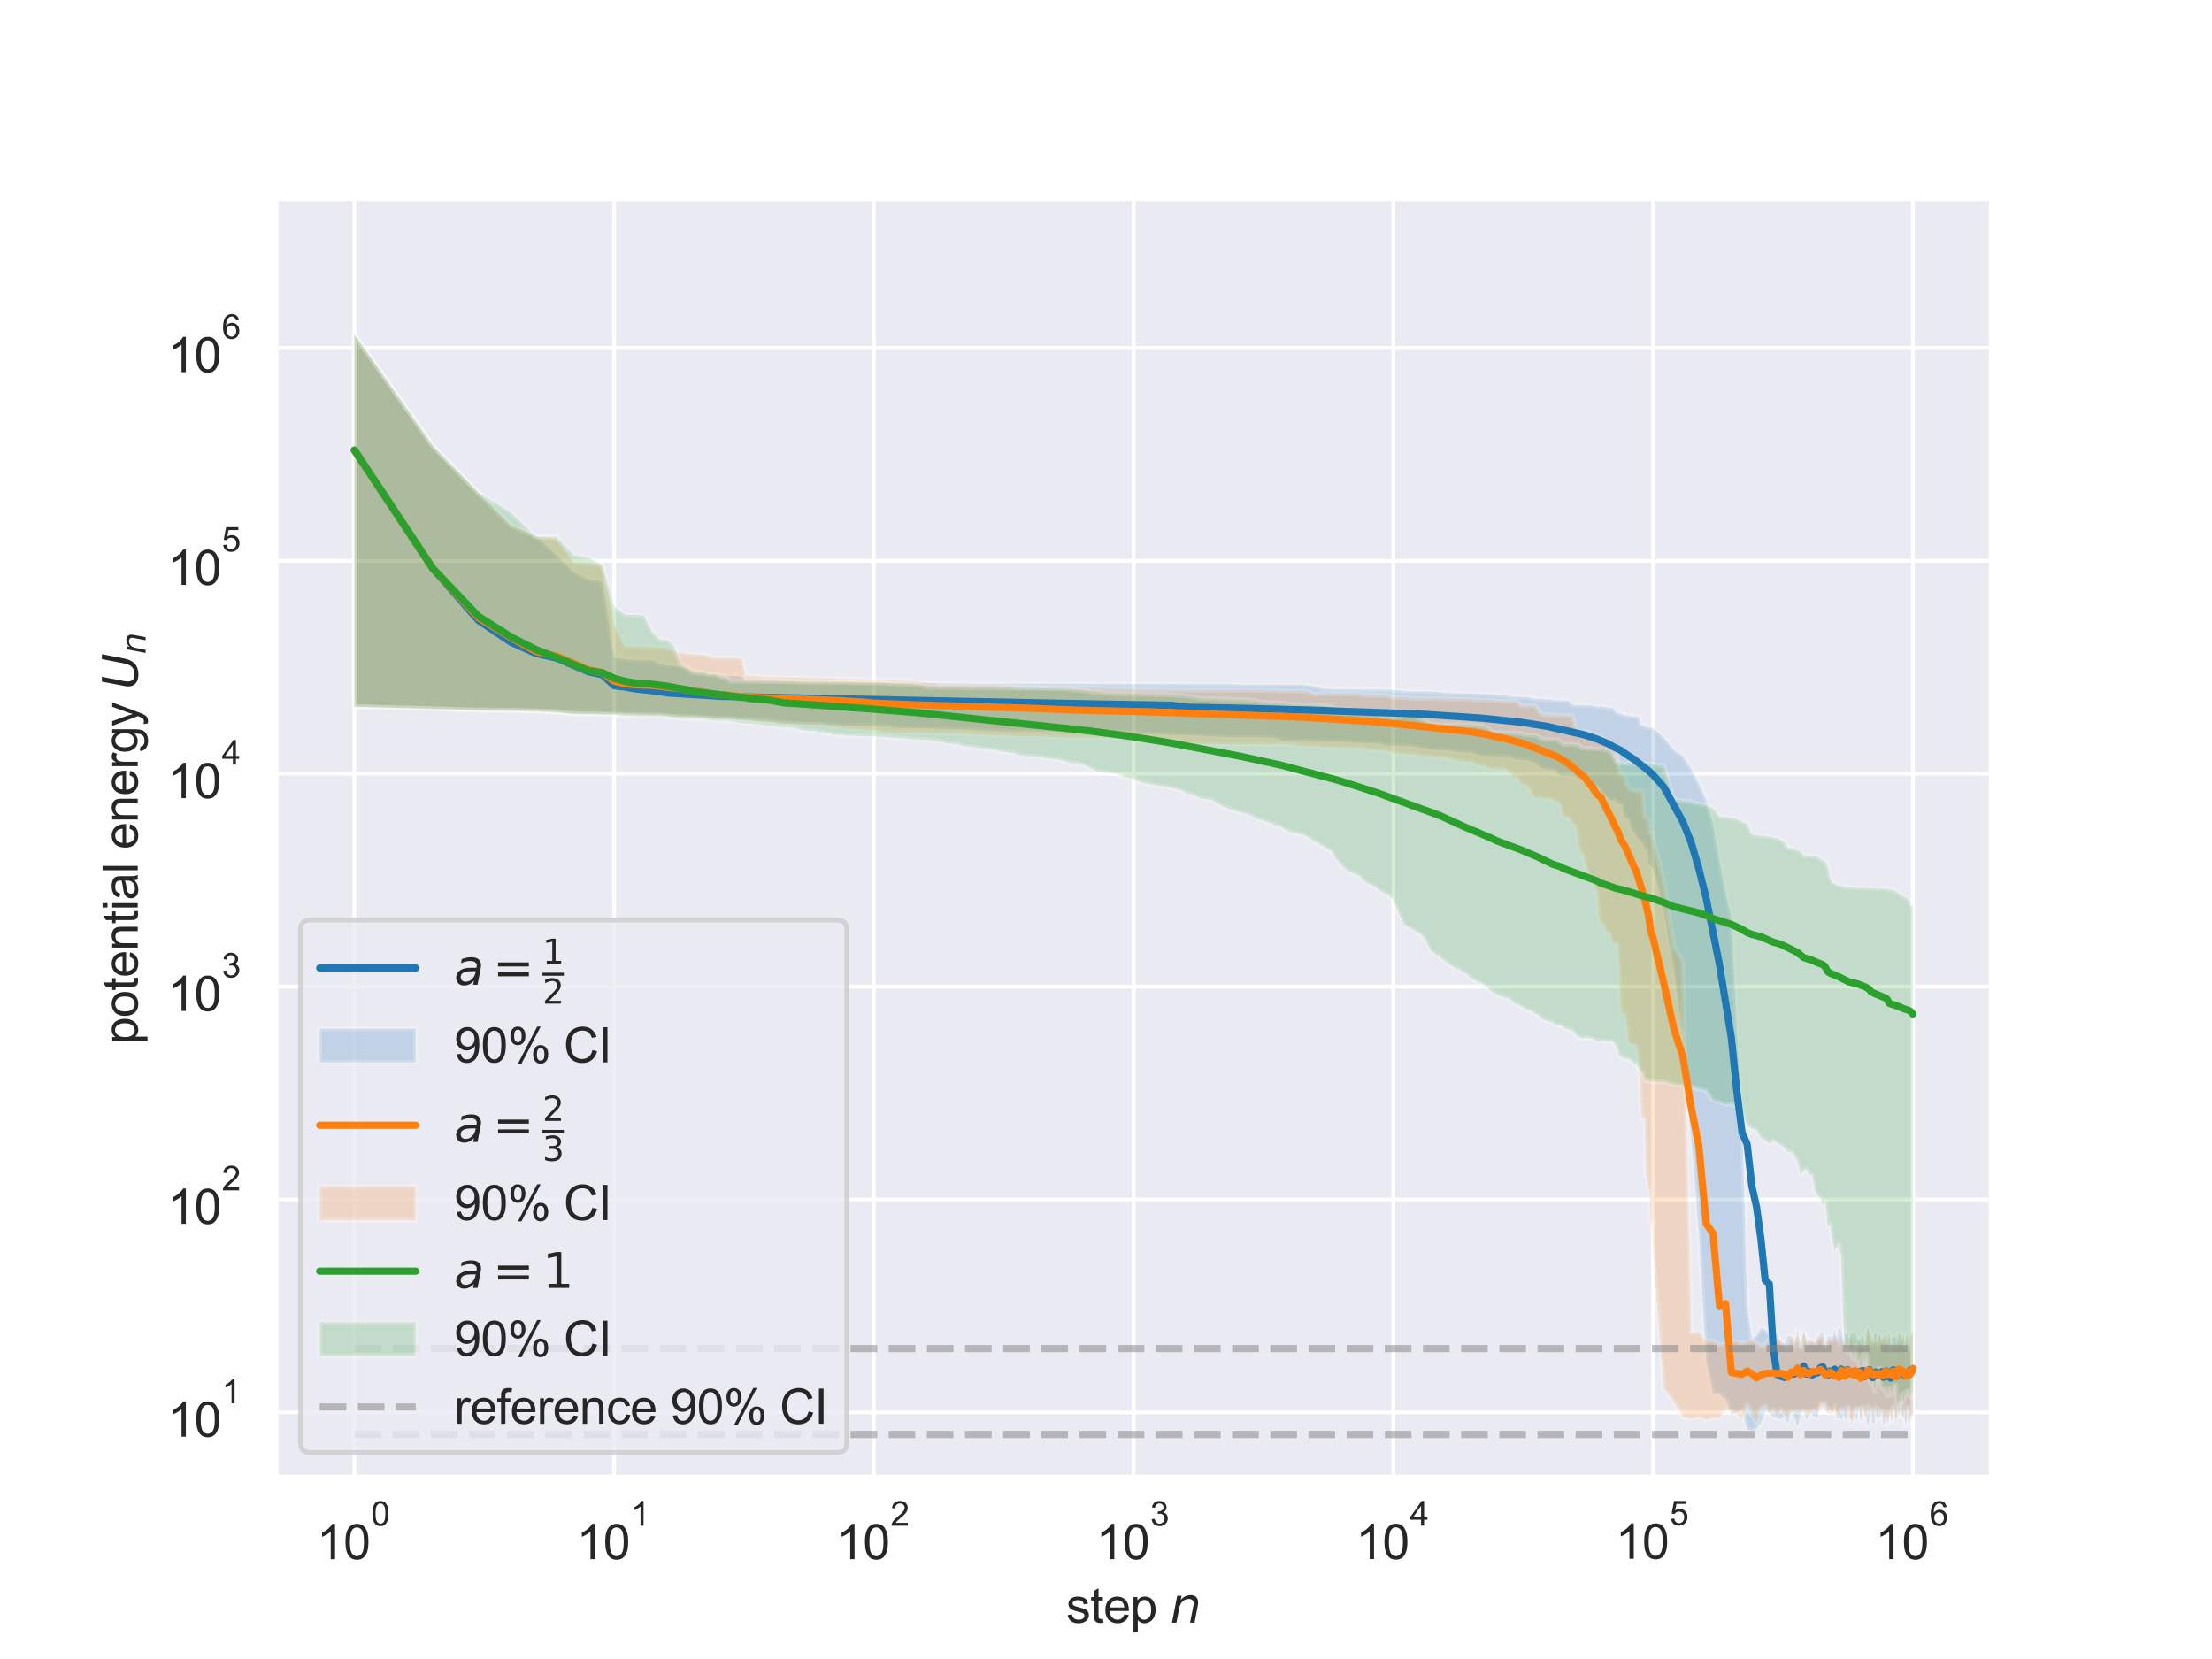 <?xml version="1.0" encoding="utf-8" standalone="no"?>
<!DOCTYPE svg PUBLIC "-//W3C//DTD SVG 1.1//EN"
  "http://www.w3.org/Graphics/SVG/1.1/DTD/svg11.dtd">
<svg xmlns:xlink="http://www.w3.org/1999/xlink" width="460.8pt" height="345.6pt" viewBox="0 0 460.8 345.6" xmlns="http://www.w3.org/2000/svg" version="1.1">
 <defs>
  <style type="text/css">*{stroke-linejoin: round; stroke-linecap: butt}</style>
 </defs>
 <g id="figure_1">
  <g id="patch_1">
   <path d="M 0 345.6 
L 460.8 345.6 
L 460.8 0 
L 0 0 
z
" style="fill: #ffffff"/>
  </g>
  <g id="axes_1">
   <g id="patch_2">
    <path d="M 57.6 307.584 
L 414.72 307.584 
L 414.72 41.472 
L 57.6 41.472 
z
" style="fill: #eaeaf2"/>
   </g>
   <g id="matplotlib.axis_1">
    <g id="xtick_1">
     <g id="line2d_1">
      <path d="M 73.833 307.584 
L 73.833 41.472 
" clip-path="url(#p0cc5f0ecc9)" style="fill: none; stroke: #ffffff; stroke-width: 0.8; stroke-linecap: round"/>
     </g>
     <g id="text_1">
      <!-- $\mathdefault{10^{0}}$ -->
      <g style="fill: #262626" transform="translate(65.983 324.897) scale(0.1 -0.1)">
       <defs>
        <path id="ArialMT-31" d="M 2384 0 
L 1822 0 
L 1822 3584 
Q 1619 3391 1289 3197 
Q 959 3003 697 2906 
L 697 3450 
Q 1169 3672 1522 3987 
Q 1875 4303 2022 4600 
L 2384 4600 
L 2384 0 
z
" transform="scale(0.016)"/>
        <path id="ArialMT-30" d="M 266 2259 
Q 266 3072 433 3567 
Q 600 4063 929 4331 
Q 1259 4600 1759 4600 
Q 2128 4600 2406 4451 
Q 2684 4303 2865 4023 
Q 3047 3744 3150 3342 
Q 3253 2941 3253 2259 
Q 3253 1453 3087 958 
Q 2922 463 2592 192 
Q 2263 -78 1759 -78 
Q 1097 -78 719 397 
Q 266 969 266 2259 
z
M 844 2259 
Q 844 1131 1108 757 
Q 1372 384 1759 384 
Q 2147 384 2411 759 
Q 2675 1134 2675 2259 
Q 2675 3391 2411 3762 
Q 2147 4134 1753 4134 
Q 1366 4134 1134 3806 
Q 844 3388 844 2259 
z
" transform="scale(0.016)"/>
       </defs>
       <use xlink:href="#ArialMT-31" transform="translate(0 0.994)"/>
       <use xlink:href="#ArialMT-30" transform="translate(55.615 0.994)"/>
       <use xlink:href="#ArialMT-30" transform="translate(112.973 70.688) scale(0.7)"/>
      </g>
     </g>
    </g>
    <g id="xtick_2">
     <g id="line2d_2">
      <path d="M 127.942 307.584 
L 127.942 41.472 
" clip-path="url(#p0cc5f0ecc9)" style="fill: none; stroke: #ffffff; stroke-width: 0.8; stroke-linecap: round"/>
     </g>
     <g id="text_2">
      <!-- $\mathdefault{10^{1}}$ -->
      <g style="fill: #262626" transform="translate(120.092 324.897) scale(0.1 -0.1)">
       <use xlink:href="#ArialMT-31" transform="translate(0 0.994)"/>
       <use xlink:href="#ArialMT-30" transform="translate(55.615 0.994)"/>
       <use xlink:href="#ArialMT-31" transform="translate(112.973 70.688) scale(0.7)"/>
      </g>
     </g>
    </g>
    <g id="xtick_3">
     <g id="line2d_3">
      <path d="M 182.051 307.584 
L 182.051 41.472 
" clip-path="url(#p0cc5f0ecc9)" style="fill: none; stroke: #ffffff; stroke-width: 0.8; stroke-linecap: round"/>
     </g>
     <g id="text_3">
      <!-- $\mathdefault{10^{2}}$ -->
      <g style="fill: #262626" transform="translate(174.201 324.897) scale(0.1 -0.1)">
       <defs>
        <path id="ArialMT-32" d="M 3222 541 
L 3222 0 
L 194 0 
Q 188 203 259 391 
Q 375 700 629 1000 
Q 884 1300 1366 1694 
Q 2113 2306 2375 2664 
Q 2638 3022 2638 3341 
Q 2638 3675 2398 3904 
Q 2159 4134 1775 4134 
Q 1369 4134 1125 3890 
Q 881 3647 878 3216 
L 300 3275 
Q 359 3922 746 4261 
Q 1134 4600 1788 4600 
Q 2447 4600 2831 4234 
Q 3216 3869 3216 3328 
Q 3216 3053 3103 2787 
Q 2991 2522 2730 2228 
Q 2469 1934 1863 1422 
Q 1356 997 1212 845 
Q 1069 694 975 541 
L 3222 541 
z
" transform="scale(0.016)"/>
       </defs>
       <use xlink:href="#ArialMT-31" transform="translate(0 0.994)"/>
       <use xlink:href="#ArialMT-30" transform="translate(55.615 0.994)"/>
       <use xlink:href="#ArialMT-32" transform="translate(112.973 70.688) scale(0.7)"/>
      </g>
     </g>
    </g>
    <g id="xtick_4">
     <g id="line2d_4">
      <path d="M 236.16 307.584 
L 236.16 41.472 
" clip-path="url(#p0cc5f0ecc9)" style="fill: none; stroke: #ffffff; stroke-width: 0.8; stroke-linecap: round"/>
     </g>
     <g id="text_4">
      <!-- $\mathdefault{10^{3}}$ -->
      <g style="fill: #262626" transform="translate(228.31 324.897) scale(0.1 -0.1)">
       <defs>
        <path id="ArialMT-33" d="M 269 1209 
L 831 1284 
Q 928 806 1161 595 
Q 1394 384 1728 384 
Q 2125 384 2398 659 
Q 2672 934 2672 1341 
Q 2672 1728 2419 1979 
Q 2166 2231 1775 2231 
Q 1616 2231 1378 2169 
L 1441 2663 
Q 1497 2656 1531 2656 
Q 1891 2656 2178 2843 
Q 2466 3031 2466 3422 
Q 2466 3731 2256 3934 
Q 2047 4138 1716 4138 
Q 1388 4138 1169 3931 
Q 950 3725 888 3313 
L 325 3413 
Q 428 3978 793 4289 
Q 1159 4600 1703 4600 
Q 2078 4600 2393 4439 
Q 2709 4278 2876 4000 
Q 3044 3722 3044 3409 
Q 3044 3113 2884 2869 
Q 2725 2625 2413 2481 
Q 2819 2388 3044 2092 
Q 3269 1797 3269 1353 
Q 3269 753 2831 336 
Q 2394 -81 1725 -81 
Q 1122 -81 723 278 
Q 325 638 269 1209 
z
" transform="scale(0.016)"/>
       </defs>
       <use xlink:href="#ArialMT-31" transform="translate(0 0.994)"/>
       <use xlink:href="#ArialMT-30" transform="translate(55.615 0.994)"/>
       <use xlink:href="#ArialMT-33" transform="translate(112.973 70.688) scale(0.7)"/>
      </g>
     </g>
    </g>
    <g id="xtick_5">
     <g id="line2d_5">
      <path d="M 290.269 307.584 
L 290.269 41.472 
" clip-path="url(#p0cc5f0ecc9)" style="fill: none; stroke: #ffffff; stroke-width: 0.8; stroke-linecap: round"/>
     </g>
     <g id="text_5">
      <!-- $\mathdefault{10^{4}}$ -->
      <g style="fill: #262626" transform="translate(282.419 324.796) scale(0.1 -0.1)">
       <defs>
        <path id="ArialMT-34" d="M 2069 0 
L 2069 1097 
L 81 1097 
L 81 1613 
L 2172 4581 
L 2631 4581 
L 2631 1613 
L 3250 1613 
L 3250 1097 
L 2631 1097 
L 2631 0 
L 2069 0 
z
M 2069 1613 
L 2069 3678 
L 634 1613 
L 2069 1613 
z
" transform="scale(0.016)"/>
       </defs>
       <use xlink:href="#ArialMT-31" transform="translate(0 0.202)"/>
       <use xlink:href="#ArialMT-30" transform="translate(55.615 0.202)"/>
       <use xlink:href="#ArialMT-34" transform="translate(112.973 69.895) scale(0.7)"/>
      </g>
     </g>
    </g>
    <g id="xtick_6">
     <g id="line2d_6">
      <path d="M 344.378 307.584 
L 344.378 41.472 
" clip-path="url(#p0cc5f0ecc9)" style="fill: none; stroke: #ffffff; stroke-width: 0.8; stroke-linecap: round"/>
     </g>
     <g id="text_6">
      <!-- $\mathdefault{10^{5}}$ -->
      <g style="fill: #262626" transform="translate(336.528 324.796) scale(0.1 -0.1)">
       <defs>
        <path id="ArialMT-35" d="M 266 1200 
L 856 1250 
Q 922 819 1161 601 
Q 1400 384 1738 384 
Q 2144 384 2425 690 
Q 2706 997 2706 1503 
Q 2706 1984 2436 2262 
Q 2166 2541 1728 2541 
Q 1456 2541 1237 2417 
Q 1019 2294 894 2097 
L 366 2166 
L 809 4519 
L 3088 4519 
L 3088 3981 
L 1259 3981 
L 1013 2750 
Q 1425 3038 1878 3038 
Q 2478 3038 2890 2622 
Q 3303 2206 3303 1553 
Q 3303 931 2941 478 
Q 2500 -78 1738 -78 
Q 1113 -78 717 272 
Q 322 622 266 1200 
z
" transform="scale(0.016)"/>
       </defs>
       <use xlink:href="#ArialMT-31" transform="translate(0 0.88)"/>
       <use xlink:href="#ArialMT-30" transform="translate(55.615 0.88)"/>
       <use xlink:href="#ArialMT-35" transform="translate(112.973 70.573) scale(0.7)"/>
      </g>
     </g>
    </g>
    <g id="xtick_7">
     <g id="line2d_7">
      <path d="M 398.487 307.584 
L 398.487 41.472 
" clip-path="url(#p0cc5f0ecc9)" style="fill: none; stroke: #ffffff; stroke-width: 0.8; stroke-linecap: round"/>
     </g>
     <g id="text_7">
      <!-- $\mathdefault{10^{6}}$ -->
      <g style="fill: #262626" transform="translate(390.637 324.897) scale(0.1 -0.1)">
       <defs>
        <path id="ArialMT-36" d="M 3184 3459 
L 2625 3416 
Q 2550 3747 2413 3897 
Q 2184 4138 1850 4138 
Q 1581 4138 1378 3988 
Q 1113 3794 959 3422 
Q 806 3050 800 2363 
Q 1003 2672 1297 2822 
Q 1591 2972 1913 2972 
Q 2475 2972 2870 2558 
Q 3266 2144 3266 1488 
Q 3266 1056 3080 686 
Q 2894 316 2569 119 
Q 2244 -78 1831 -78 
Q 1128 -78 684 439 
Q 241 956 241 2144 
Q 241 3472 731 4075 
Q 1159 4600 1884 4600 
Q 2425 4600 2770 4297 
Q 3116 3994 3184 3459 
z
M 888 1484 
Q 888 1194 1011 928 
Q 1134 663 1356 523 
Q 1578 384 1822 384 
Q 2178 384 2434 671 
Q 2691 959 2691 1453 
Q 2691 1928 2437 2201 
Q 2184 2475 1800 2475 
Q 1419 2475 1153 2201 
Q 888 1928 888 1484 
z
" transform="scale(0.016)"/>
       </defs>
       <use xlink:href="#ArialMT-31" transform="translate(0 0.994)"/>
       <use xlink:href="#ArialMT-30" transform="translate(55.615 0.994)"/>
       <use xlink:href="#ArialMT-36" transform="translate(112.973 70.688) scale(0.7)"/>
      </g>
     </g>
    </g>
    <g id="xtick_8"/>
    <g id="xtick_9"/>
    <g id="xtick_10"/>
    <g id="xtick_11"/>
    <g id="xtick_12"/>
    <g id="xtick_13"/>
    <g id="xtick_14"/>
    <g id="xtick_15"/>
    <g id="xtick_16"/>
    <g id="xtick_17"/>
    <g id="xtick_18"/>
    <g id="xtick_19"/>
    <g id="xtick_20"/>
    <g id="xtick_21"/>
    <g id="xtick_22"/>
    <g id="xtick_23"/>
    <g id="xtick_24"/>
    <g id="xtick_25"/>
    <g id="xtick_26"/>
    <g id="xtick_27"/>
    <g id="xtick_28"/>
    <g id="xtick_29"/>
    <g id="xtick_30"/>
    <g id="xtick_31"/>
    <g id="xtick_32"/>
    <g id="xtick_33"/>
    <g id="xtick_34"/>
    <g id="xtick_35"/>
    <g id="xtick_36"/>
    <g id="xtick_37"/>
    <g id="xtick_38"/>
    <g id="xtick_39"/>
    <g id="xtick_40"/>
    <g id="xtick_41"/>
    <g id="xtick_42"/>
    <g id="xtick_43"/>
    <g id="xtick_44"/>
    <g id="xtick_45"/>
    <g id="xtick_46"/>
    <g id="xtick_47"/>
    <g id="xtick_48"/>
    <g id="xtick_49"/>
    <g id="xtick_50"/>
    <g id="xtick_51"/>
    <g id="xtick_52"/>
    <g id="xtick_53"/>
    <g id="xtick_54"/>
    <g id="xtick_55"/>
    <g id="xtick_56"/>
    <g id="xtick_57"/>
    <g id="xtick_58"/>
    <g id="xtick_59"/>
    <g id="text_8">
     <!-- step $n$ -->
     <g style="fill: #262626" transform="translate(222.11 338.029) scale(0.1 -0.1)">
      <defs>
       <path id="ArialMT-73" d="M 197 991 
L 753 1078 
Q 800 744 1014 566 
Q 1228 388 1613 388 
Q 2000 388 2187 545 
Q 2375 703 2375 916 
Q 2375 1106 2209 1216 
Q 2094 1291 1634 1406 
Q 1016 1563 777 1677 
Q 538 1791 414 1992 
Q 291 2194 291 2438 
Q 291 2659 392 2848 
Q 494 3038 669 3163 
Q 800 3259 1026 3326 
Q 1253 3394 1513 3394 
Q 1903 3394 2198 3281 
Q 2494 3169 2634 2976 
Q 2775 2784 2828 2463 
L 2278 2388 
Q 2241 2644 2061 2787 
Q 1881 2931 1553 2931 
Q 1166 2931 1000 2803 
Q 834 2675 834 2503 
Q 834 2394 903 2306 
Q 972 2216 1119 2156 
Q 1203 2125 1616 2013 
Q 2213 1853 2448 1751 
Q 2684 1650 2818 1456 
Q 2953 1263 2953 975 
Q 2953 694 2789 445 
Q 2625 197 2315 61 
Q 2006 -75 1616 -75 
Q 969 -75 630 194 
Q 291 463 197 991 
z
" transform="scale(0.016)"/>
       <path id="ArialMT-74" d="M 1650 503 
L 1731 6 
Q 1494 -44 1306 -44 
Q 1000 -44 831 53 
Q 663 150 594 308 
Q 525 466 525 972 
L 525 2881 
L 113 2881 
L 113 3319 
L 525 3319 
L 525 4141 
L 1084 4478 
L 1084 3319 
L 1650 3319 
L 1650 2881 
L 1084 2881 
L 1084 941 
Q 1084 700 1114 631 
Q 1144 563 1211 522 
Q 1278 481 1403 481 
Q 1497 481 1650 503 
z
" transform="scale(0.016)"/>
       <path id="ArialMT-65" d="M 2694 1069 
L 3275 997 
Q 3138 488 2766 206 
Q 2394 -75 1816 -75 
Q 1088 -75 661 373 
Q 234 822 234 1631 
Q 234 2469 665 2931 
Q 1097 3394 1784 3394 
Q 2450 3394 2872 2941 
Q 3294 2488 3294 1666 
Q 3294 1616 3291 1516 
L 816 1516 
Q 847 969 1125 678 
Q 1403 388 1819 388 
Q 2128 388 2347 550 
Q 2566 713 2694 1069 
z
M 847 1978 
L 2700 1978 
Q 2663 2397 2488 2606 
Q 2219 2931 1791 2931 
Q 1403 2931 1139 2672 
Q 875 2413 847 1978 
z
" transform="scale(0.016)"/>
       <path id="ArialMT-70" d="M 422 -1272 
L 422 3319 
L 934 3319 
L 934 2888 
Q 1116 3141 1344 3267 
Q 1572 3394 1897 3394 
Q 2322 3394 2647 3175 
Q 2972 2956 3137 2557 
Q 3303 2159 3303 1684 
Q 3303 1175 3120 767 
Q 2938 359 2589 142 
Q 2241 -75 1856 -75 
Q 1575 -75 1351 44 
Q 1128 163 984 344 
L 984 -1272 
L 422 -1272 
z
M 931 1641 
Q 931 1000 1190 694 
Q 1450 388 1819 388 
Q 2194 388 2461 705 
Q 2728 1022 2728 1688 
Q 2728 2322 2467 2637 
Q 2206 2953 1844 2953 
Q 1484 2953 1207 2617 
Q 931 2281 931 1641 
z
" transform="scale(0.016)"/>
       <path id="ArialMT-20" transform="scale(0.016)"/>
       <path id="DejaVuSans-Oblique-6e" d="M 3566 2113 
L 3156 0 
L 2578 0 
L 2988 2091 
Q 3016 2238 3031 2350 
Q 3047 2463 3047 2528 
Q 3047 2791 2881 2937 
Q 2716 3084 2419 3084 
Q 1956 3084 1622 2776 
Q 1288 2469 1184 1941 
L 800 0 
L 225 0 
L 903 3500 
L 1478 3500 
L 1363 2950 
Q 1603 3253 1940 3418 
Q 2278 3584 2650 3584 
Q 3113 3584 3367 3334 
Q 3622 3084 3622 2631 
Q 3622 2519 3608 2391 
Q 3594 2263 3566 2113 
z
" transform="scale(0.016)"/>
      </defs>
      <use xlink:href="#ArialMT-73" transform="translate(0 0.031)"/>
      <use xlink:href="#ArialMT-74" transform="translate(50 0.031)"/>
      <use xlink:href="#ArialMT-65" transform="translate(77.783 0.031)"/>
      <use xlink:href="#ArialMT-70" transform="translate(133.398 0.031)"/>
      <use xlink:href="#ArialMT-20" transform="translate(189.014 0.031)"/>
      <use xlink:href="#DejaVuSans-Oblique-6e" transform="translate(216.797 0.031)"/>
     </g>
    </g>
   </g>
   <g id="matplotlib.axis_2">
    <g id="ytick_1">
     <g id="line2d_8">
      <path d="M 57.6 294.233 
L 414.72 294.233 
" clip-path="url(#p0cc5f0ecc9)" style="fill: none; stroke: #ffffff; stroke-width: 0.8; stroke-linecap: round"/>
     </g>
     <g id="text_9">
      <!-- $\mathdefault{10^{1}}$ -->
      <g style="fill: #262626" transform="translate(34.9 299.389) scale(0.1 -0.1)">
       <use xlink:href="#ArialMT-31" transform="translate(0 0.994)"/>
       <use xlink:href="#ArialMT-30" transform="translate(55.615 0.994)"/>
       <use xlink:href="#ArialMT-31" transform="translate(112.973 70.688) scale(0.7)"/>
      </g>
     </g>
    </g>
    <g id="ytick_2">
     <g id="line2d_9">
      <path d="M 57.6 249.881 
L 414.72 249.881 
" clip-path="url(#p0cc5f0ecc9)" style="fill: none; stroke: #ffffff; stroke-width: 0.8; stroke-linecap: round"/>
     </g>
     <g id="text_10">
      <!-- $\mathdefault{10^{2}}$ -->
      <g style="fill: #262626" transform="translate(34.9 255.037) scale(0.1 -0.1)">
       <use xlink:href="#ArialMT-31" transform="translate(0 0.994)"/>
       <use xlink:href="#ArialMT-30" transform="translate(55.615 0.994)"/>
       <use xlink:href="#ArialMT-32" transform="translate(112.973 70.688) scale(0.7)"/>
      </g>
     </g>
    </g>
    <g id="ytick_3">
     <g id="line2d_10">
      <path d="M 57.6 205.529 
L 414.72 205.529 
" clip-path="url(#p0cc5f0ecc9)" style="fill: none; stroke: #ffffff; stroke-width: 0.8; stroke-linecap: round"/>
     </g>
     <g id="text_11">
      <!-- $\mathdefault{10^{3}}$ -->
      <g style="fill: #262626" transform="translate(34.9 210.685) scale(0.1 -0.1)">
       <use xlink:href="#ArialMT-31" transform="translate(0 0.994)"/>
       <use xlink:href="#ArialMT-30" transform="translate(55.615 0.994)"/>
       <use xlink:href="#ArialMT-33" transform="translate(112.973 70.688) scale(0.7)"/>
      </g>
     </g>
    </g>
    <g id="ytick_4">
     <g id="line2d_11">
      <path d="M 57.6 161.177 
L 414.72 161.177 
" clip-path="url(#p0cc5f0ecc9)" style="fill: none; stroke: #ffffff; stroke-width: 0.8; stroke-linecap: round"/>
     </g>
     <g id="text_12">
      <!-- $\mathdefault{10^{4}}$ -->
      <g style="fill: #262626" transform="translate(34.9 166.283) scale(0.1 -0.1)">
       <use xlink:href="#ArialMT-31" transform="translate(0 0.202)"/>
       <use xlink:href="#ArialMT-30" transform="translate(55.615 0.202)"/>
       <use xlink:href="#ArialMT-34" transform="translate(112.973 69.895) scale(0.7)"/>
      </g>
     </g>
    </g>
    <g id="ytick_5">
     <g id="line2d_12">
      <path d="M 57.6 116.825 
L 414.72 116.825 
" clip-path="url(#p0cc5f0ecc9)" style="fill: none; stroke: #ffffff; stroke-width: 0.8; stroke-linecap: round"/>
     </g>
     <g id="text_13">
      <!-- $\mathdefault{10^{5}}$ -->
      <g style="fill: #262626" transform="translate(34.9 121.931) scale(0.1 -0.1)">
       <use xlink:href="#ArialMT-31" transform="translate(0 0.88)"/>
       <use xlink:href="#ArialMT-30" transform="translate(55.615 0.88)"/>
       <use xlink:href="#ArialMT-35" transform="translate(112.973 70.573) scale(0.7)"/>
      </g>
     </g>
    </g>
    <g id="ytick_6">
     <g id="line2d_13">
      <path d="M 57.6 72.473 
L 414.72 72.473 
" clip-path="url(#p0cc5f0ecc9)" style="fill: none; stroke: #ffffff; stroke-width: 0.8; stroke-linecap: round"/>
     </g>
     <g id="text_14">
      <!-- $\mathdefault{10^{6}}$ -->
      <g style="fill: #262626" transform="translate(34.9 77.629) scale(0.1 -0.1)">
       <use xlink:href="#ArialMT-31" transform="translate(0 0.994)"/>
       <use xlink:href="#ArialMT-30" transform="translate(55.615 0.994)"/>
       <use xlink:href="#ArialMT-36" transform="translate(112.973 70.688) scale(0.7)"/>
      </g>
     </g>
    </g>
    <g id="ytick_7"/>
    <g id="ytick_8"/>
    <g id="ytick_9"/>
    <g id="ytick_10"/>
    <g id="ytick_11"/>
    <g id="ytick_12"/>
    <g id="ytick_13"/>
    <g id="ytick_14"/>
    <g id="ytick_15"/>
    <g id="ytick_16"/>
    <g id="ytick_17"/>
    <g id="ytick_18"/>
    <g id="ytick_19"/>
    <g id="ytick_20"/>
    <g id="ytick_21"/>
    <g id="ytick_22"/>
    <g id="ytick_23"/>
    <g id="ytick_24"/>
    <g id="ytick_25"/>
    <g id="ytick_26"/>
    <g id="ytick_27"/>
    <g id="ytick_28"/>
    <g id="ytick_29"/>
    <g id="ytick_30"/>
    <g id="ytick_31"/>
    <g id="ytick_32"/>
    <g id="ytick_33"/>
    <g id="ytick_34"/>
    <g id="ytick_35"/>
    <g id="ytick_36"/>
    <g id="ytick_37"/>
    <g id="ytick_38"/>
    <g id="ytick_39"/>
    <g id="ytick_40"/>
    <g id="ytick_41"/>
    <g id="ytick_42"/>
    <g id="ytick_43"/>
    <g id="ytick_44"/>
    <g id="ytick_45"/>
    <g id="ytick_46"/>
    <g id="ytick_47"/>
    <g id="ytick_48"/>
    <g id="ytick_49"/>
    <g id="ytick_50"/>
    <g id="ytick_51"/>
    <g id="ytick_52"/>
    <g id="ytick_53"/>
    <g id="ytick_54"/>
    <g id="ytick_55"/>
    <g id="text_15">
     <!-- potential energy $U_n$ -->
     <g style="fill: #262626" transform="translate(28.7 217.528) rotate(-90) scale(0.1 -0.1)">
      <defs>
       <path id="ArialMT-6f" d="M 213 1659 
Q 213 2581 725 3025 
Q 1153 3394 1769 3394 
Q 2453 3394 2887 2945 
Q 3322 2497 3322 1706 
Q 3322 1066 3130 698 
Q 2938 331 2570 128 
Q 2203 -75 1769 -75 
Q 1072 -75 642 372 
Q 213 819 213 1659 
z
M 791 1659 
Q 791 1022 1069 705 
Q 1347 388 1769 388 
Q 2188 388 2466 706 
Q 2744 1025 2744 1678 
Q 2744 2294 2464 2611 
Q 2184 2928 1769 2928 
Q 1347 2928 1069 2612 
Q 791 2297 791 1659 
z
" transform="scale(0.016)"/>
       <path id="ArialMT-6e" d="M 422 0 
L 422 3319 
L 928 3319 
L 928 2847 
Q 1294 3394 1984 3394 
Q 2284 3394 2536 3286 
Q 2788 3178 2913 3003 
Q 3038 2828 3088 2588 
Q 3119 2431 3119 2041 
L 3119 0 
L 2556 0 
L 2556 2019 
Q 2556 2363 2490 2533 
Q 2425 2703 2258 2804 
Q 2091 2906 1866 2906 
Q 1506 2906 1245 2678 
Q 984 2450 984 1813 
L 984 0 
L 422 0 
z
" transform="scale(0.016)"/>
       <path id="ArialMT-69" d="M 425 3934 
L 425 4581 
L 988 4581 
L 988 3934 
L 425 3934 
z
M 425 0 
L 425 3319 
L 988 3319 
L 988 0 
L 425 0 
z
" transform="scale(0.016)"/>
       <path id="ArialMT-61" d="M 2588 409 
Q 2275 144 1986 34 
Q 1697 -75 1366 -75 
Q 819 -75 525 192 
Q 231 459 231 875 
Q 231 1119 342 1320 
Q 453 1522 633 1644 
Q 813 1766 1038 1828 
Q 1203 1872 1538 1913 
Q 2219 1994 2541 2106 
Q 2544 2222 2544 2253 
Q 2544 2597 2384 2738 
Q 2169 2928 1744 2928 
Q 1347 2928 1158 2789 
Q 969 2650 878 2297 
L 328 2372 
Q 403 2725 575 2942 
Q 747 3159 1072 3276 
Q 1397 3394 1825 3394 
Q 2250 3394 2515 3294 
Q 2781 3194 2906 3042 
Q 3031 2891 3081 2659 
Q 3109 2516 3109 2141 
L 3109 1391 
Q 3109 606 3145 398 
Q 3181 191 3288 0 
L 2700 0 
Q 2613 175 2588 409 
z
M 2541 1666 
Q 2234 1541 1622 1453 
Q 1275 1403 1131 1340 
Q 988 1278 909 1158 
Q 831 1038 831 891 
Q 831 666 1001 516 
Q 1172 366 1500 366 
Q 1825 366 2078 508 
Q 2331 650 2450 897 
Q 2541 1088 2541 1459 
L 2541 1666 
z
" transform="scale(0.016)"/>
       <path id="ArialMT-6c" d="M 409 0 
L 409 4581 
L 972 4581 
L 972 0 
L 409 0 
z
" transform="scale(0.016)"/>
       <path id="ArialMT-72" d="M 416 0 
L 416 3319 
L 922 3319 
L 922 2816 
Q 1116 3169 1280 3281 
Q 1444 3394 1641 3394 
Q 1925 3394 2219 3213 
L 2025 2691 
Q 1819 2813 1613 2813 
Q 1428 2813 1281 2702 
Q 1134 2591 1072 2394 
Q 978 2094 978 1738 
L 978 0 
L 416 0 
z
" transform="scale(0.016)"/>
       <path id="ArialMT-67" d="M 319 -275 
L 866 -356 
Q 900 -609 1056 -725 
Q 1266 -881 1628 -881 
Q 2019 -881 2231 -725 
Q 2444 -569 2519 -288 
Q 2563 -116 2559 434 
Q 2191 0 1641 0 
Q 956 0 581 494 
Q 206 988 206 1678 
Q 206 2153 378 2554 
Q 550 2956 876 3175 
Q 1203 3394 1644 3394 
Q 2231 3394 2613 2919 
L 2613 3319 
L 3131 3319 
L 3131 450 
Q 3131 -325 2973 -648 
Q 2816 -972 2473 -1159 
Q 2131 -1347 1631 -1347 
Q 1038 -1347 672 -1080 
Q 306 -813 319 -275 
z
M 784 1719 
Q 784 1066 1043 766 
Q 1303 466 1694 466 
Q 2081 466 2343 764 
Q 2606 1063 2606 1700 
Q 2606 2309 2336 2618 
Q 2066 2928 1684 2928 
Q 1309 2928 1046 2623 
Q 784 2319 784 1719 
z
" transform="scale(0.016)"/>
       <path id="ArialMT-79" d="M 397 -1278 
L 334 -750 
Q 519 -800 656 -800 
Q 844 -800 956 -737 
Q 1069 -675 1141 -563 
Q 1194 -478 1313 -144 
Q 1328 -97 1363 -6 
L 103 3319 
L 709 3319 
L 1400 1397 
Q 1534 1031 1641 628 
Q 1738 1016 1872 1384 
L 2581 3319 
L 3144 3319 
L 1881 -56 
Q 1678 -603 1566 -809 
Q 1416 -1088 1222 -1217 
Q 1028 -1347 759 -1347 
Q 597 -1347 397 -1278 
z
" transform="scale(0.016)"/>
       <path id="DejaVuSans-Oblique-55" d="M 991 4666 
L 1625 4666 
L 1075 1831 
Q 1041 1641 1027 1517 
Q 1013 1394 1013 1300 
Q 1013 869 1253 645 
Q 1494 422 1959 422 
Q 2563 422 2898 753 
Q 3234 1084 3378 1831 
L 3928 4666 
L 4563 4666 
L 4000 1753 
Q 3816 809 3300 359 
Q 2784 -91 1888 -91 
Q 1188 -91 780 261 
Q 372 613 372 1216 
Q 372 1325 387 1461 
Q 403 1597 434 1753 
L 991 4666 
z
" transform="scale(0.016)"/>
      </defs>
      <use xlink:href="#ArialMT-70" transform="translate(0 0.094)"/>
      <use xlink:href="#ArialMT-6f" transform="translate(55.615 0.094)"/>
      <use xlink:href="#ArialMT-74" transform="translate(111.23 0.094)"/>
      <use xlink:href="#ArialMT-65" transform="translate(139.014 0.094)"/>
      <use xlink:href="#ArialMT-6e" transform="translate(194.629 0.094)"/>
      <use xlink:href="#ArialMT-74" transform="translate(250.244 0.094)"/>
      <use xlink:href="#ArialMT-69" transform="translate(278.027 0.094)"/>
      <use xlink:href="#ArialMT-61" transform="translate(300.244 0.094)"/>
      <use xlink:href="#ArialMT-6c" transform="translate(355.859 0.094)"/>
      <use xlink:href="#ArialMT-20" transform="translate(378.076 0.094)"/>
      <use xlink:href="#ArialMT-65" transform="translate(405.859 0.094)"/>
      <use xlink:href="#ArialMT-6e" transform="translate(461.475 0.094)"/>
      <use xlink:href="#ArialMT-65" transform="translate(517.09 0.094)"/>
      <use xlink:href="#ArialMT-72" transform="translate(572.705 0.094)"/>
      <use xlink:href="#ArialMT-67" transform="translate(606.006 0.094)"/>
      <use xlink:href="#ArialMT-79" transform="translate(661.621 0.094)"/>
      <use xlink:href="#ArialMT-20" transform="translate(711.621 0.094)"/>
      <use xlink:href="#DejaVuSans-Oblique-55" transform="translate(739.404 0.094)"/>
      <use xlink:href="#DejaVuSans-Oblique-6e" transform="translate(812.598 -16.312) scale(0.7)"/>
     </g>
    </g>
   </g>
   <g id="FillBetweenPolyCollection_1">
    <defs>
     <path id="m4d81c812e3" d="M 73.833 -275.898 
L 73.833 -198.384 
L 90.121 -197.956 
L 99.649 -197.781 
L 106.41 -197.638 
L 111.653 -197.503 
L 115.938 -197.158 
L 119.56 -197.028 
L 122.698 -196.954 
L 125.466 -196.906 
L 127.942 -196.905 
L 130.182 -196.822 
L 132.226 -196.758 
L 134.107 -196.679 
L 135.849 -196.659 
L 137.47 -196.611 
L 138.987 -196.47 
L 140.411 -196.331 
L 141.754 -196.303 
L 143.025 -196.278 
L 144.23 -196.277 
L 145.377 -196.189 
L 146.47 -196.17 
L 147.515 -196.07 
L 148.515 -196.007 
L 149.474 -195.944 
L 150.396 -195.87 
L 151.283 -195.853 
L 152.137 -195.825 
L 152.962 -195.745 
L 153.758 -195.742 
L 154.529 -195.74 
L 155.275 -195.639 
L 155.998 -195.569 
L 156.7 -195.54 
L 157.381 -195.486 
L 158.043 -195.442 
L 158.687 -195.365 
L 159.313 -195.357 
L 159.924 -195.337 
L 160.519 -195.336 
L 161.099 -195.211 
L 161.665 -195.132 
L 162.218 -195.108 
L 162.758 -195.106 
L 163.287 -195.09 
L 163.803 -195.088 
L 164.308 -194.948 
L 164.803 -194.948 
L 165.288 -194.933 
L 165.762 -194.817 
L 166.228 -194.735 
L 166.684 -194.713 
L 167.132 -194.71 
L 167.571 -194.679 
L 168.002 -194.68 
L 168.426 -194.677 
L 168.842 -194.675 
L 169.25 -194.672 
L 169.652 -194.671 
L 170.047 -194.674 
L 170.435 -194.673 
L 170.817 -194.63 
L 171.193 -194.63 
L 171.563 -194.635 
L 171.928 -194.631 
L 172.287 -194.566 
L 172.64 -194.559 
L 172.988 -194.569 
L 173.331 -194.543 
L 173.669 -194.534 
L 174.003 -194.506 
L 174.331 -194.487 
L 174.655 -194.467 
L 174.975 -194.464 
L 175.291 -194.472 
L 175.602 -194.475 
L 175.909 -194.472 
L 176.212 -194.462 
L 176.512 -194.476 
L 176.807 -194.456 
L 177.099 -194.475 
L 177.387 -194.472 
L 177.672 -194.458 
L 177.954 -194.459 
L 178.232 -194.467 
L 178.507 -194.45 
L 178.778 -194.447 
L 179.047 -194.454 
L 179.312 -194.438 
L 179.575 -194.436 
L 179.835 -194.44 
L 180.092 -194.442 
L 180.346 -194.475 
L 180.597 -194.437 
L 180.846 -194.443 
L 181.092 -194.449 
L 181.335 -194.44 
L 181.576 -194.432 
L 181.815 -194.412 
L 182.051 -194.409 
L 184.291 -194.256 
L 186.335 -194.063 
L 188.216 -193.949 
L 189.958 -193.914 
L 191.579 -193.878 
L 193.096 -193.87 
L 194.52 -193.842 
L 195.863 -193.812 
L 197.134 -193.747 
L 198.339 -193.725 
L 199.486 -193.722 
L 200.579 -193.648 
L 201.624 -193.62 
L 202.624 -193.602 
L 203.583 -193.497 
L 204.505 -193.443 
L 205.392 -193.436 
L 206.246 -193.369 
L 207.071 -193.331 
L 207.868 -193.288 
L 208.638 -193.295 
L 209.384 -193.251 
L 210.107 -193.296 
L 210.809 -193.232 
L 211.49 -193.263 
L 212.152 -193.252 
L 212.796 -193.257 
L 213.422 -193.237 
L 214.033 -193.257 
L 214.628 -193.212 
L 215.208 -193.222 
L 215.774 -193.216 
L 216.327 -193.213 
L 216.868 -193.207 
L 217.396 -193.237 
L 217.912 -193.225 
L 218.418 -193.229 
L 218.912 -193.203 
L 219.397 -193.185 
L 219.872 -193.17 
L 220.337 -193.163 
L 220.793 -193.163 
L 221.241 -193.162 
L 221.68 -193.149 
L 222.111 -193.142 
L 222.535 -193.14 
L 222.951 -193.138 
L 223.359 -193.148 
L 223.761 -193.133 
L 224.156 -193.136 
L 224.544 -193.147 
L 224.927 -193.183 
L 225.303 -193.127 
L 225.673 -193.128 
L 226.037 -193.123 
L 226.396 -193.131 
L 226.749 -193.167 
L 227.097 -193.114 
L 227.44 -193.105 
L 227.778 -193.109 
L 228.112 -193.112 
L 228.44 -193.084 
L 228.765 -193.064 
L 229.084 -193.034 
L 229.4 -193.04 
L 229.711 -192.995 
L 230.018 -192.992 
L 230.321 -192.991 
L 230.621 -192.98 
L 230.916 -192.973 
L 231.208 -193.004 
L 231.497 -192.966 
L 231.781 -192.97 
L 232.063 -192.96 
L 232.341 -192.97 
L 232.616 -192.968 
L 232.887 -192.953 
L 233.156 -192.952 
L 233.422 -192.956 
L 233.684 -192.981 
L 233.944 -192.959 
L 234.201 -192.947 
L 234.455 -192.93 
L 234.706 -192.94 
L 234.955 -192.97 
L 235.201 -192.935 
L 235.444 -192.935 
L 235.685 -192.933 
L 235.924 -192.935 
L 236.16 -192.919 
L 238.4 -192.687 
L 240.444 -192.669 
L 242.325 -192.677 
L 244.067 -192.481 
L 245.688 -192.461 
L 247.205 -192.45 
L 248.629 -192.421 
L 249.973 -192.364 
L 251.243 -192.231 
L 252.448 -192.181 
L 253.595 -192.142 
L 254.688 -192.092 
L 255.733 -192.064 
L 256.733 -192.052 
L 257.692 -192.04 
L 258.614 -192.032 
L 259.501 -192.006 
L 260.355 -192.007 
L 261.18 -192.009 
L 261.977 -192.004 
L 262.747 -191.968 
L 263.493 -191.932 
L 264.216 -191.941 
L 264.918 -191.901 
L 265.599 -191.872 
L 266.261 -191.755 
L 266.905 -191.361 
L 267.532 -191.285 
L 268.142 -191.273 
L 268.737 -191.259 
L 269.317 -191.256 
L 269.883 -191.253 
L 270.436 -191.242 
L 270.977 -191.254 
L 271.505 -191.248 
L 272.021 -191.241 
L 272.527 -191.235 
L 273.021 -191.231 
L 273.506 -191.213 
L 273.981 -191.205 
L 274.446 -191.193 
L 274.902 -191.128 
L 275.35 -191.109 
L 275.789 -191.115 
L 276.22 -191.096 
L 276.644 -191.102 
L 277.06 -191.1 
L 277.468 -191.087 
L 277.87 -191.083 
L 278.265 -191.092 
L 278.653 -191.088 
L 279.036 -191.079 
L 279.412 -191.073 
L 279.782 -191.065 
L 280.146 -191.08 
L 280.505 -191.055 
L 280.858 -191.027 
L 281.206 -190.998 
L 281.549 -190.961 
L 281.887 -190.924 
L 282.221 -190.878 
L 282.549 -190.854 
L 282.874 -190.847 
L 283.193 -190.826 
L 283.509 -190.82 
L 283.82 -190.813 
L 284.127 -190.801 
L 284.43 -190.795 
L 284.73 -190.787 
L 285.025 -190.786 
L 285.317 -190.79 
L 285.606 -190.771 
L 285.89 -190.782 
L 286.172 -190.756 
L 286.45 -190.764 
L 286.725 -190.775 
L 286.997 -190.738 
L 287.265 -190.701 
L 287.531 -190.677 
L 287.793 -190.588 
L 288.053 -190.408 
L 288.31 -190.324 
L 288.564 -190.306 
L 288.815 -190.299 
L 289.064 -190.29 
L 289.31 -190.285 
L 289.553 -190.281 
L 289.794 -190.306 
L 290.033 -190.268 
L 290.269 -190.276 
L 292.509 -190.246 
L 294.554 -190.045 
L 296.434 -189.72 
L 298.176 -189.434 
L 299.797 -189.376 
L 301.314 -189.336 
L 302.738 -189.088 
L 304.082 -188.944 
L 305.352 -188.83 
L 306.558 -188.77 
L 307.704 -188.378 
L 308.797 -188.14 
L 309.842 -188.09 
L 310.842 -188.066 
L 311.801 -188.047 
L 312.723 -188.05 
L 313.61 -188.05 
L 314.464 -187.786 
L 315.289 -187.515 
L 316.086 -187.338 
L 316.856 -187.317 
L 317.602 -187.291 
L 318.325 -187.222 
L 319.027 -186.846 
L 319.708 -186.71 
L 320.37 -186.085 
L 321.014 -185.574 
L 321.641 -185.439 
L 322.251 -185.324 
L 322.846 -185.309 
L 323.426 -185.274 
L 323.993 -185.074 
L 324.545 -184.341 
L 325.086 -184.039 
L 325.614 -184.029 
L 326.13 -184.038 
L 326.636 -184.034 
L 327.13 -184.019 
L 327.615 -184.007 
L 328.09 -183.813 
L 328.555 -183.656 
L 329.011 -183.576 
L 329.459 -183.463 
L 329.898 -183.352 
L 330.329 -183.306 
L 330.753 -183.1 
L 331.169 -182.599 
L 331.577 -182.393 
L 331.979 -181.995 
L 332.374 -181.668 
L 332.763 -181.607 
L 333.145 -181.347 
L 333.521 -180.75 
L 333.891 -180.072 
L 334.255 -180.016 
L 334.614 -179.533 
L 334.967 -179.339 
L 335.315 -178.904 
L 335.658 -178.898 
L 335.997 -178.875 
L 336.33 -178.866 
L 336.659 -178.609 
L 336.983 -178.088 
L 337.302 -178.082 
L 337.618 -178.054 
L 337.929 -177.935 
L 338.236 -175.485 
L 338.54 -175.365 
L 338.839 -175.17 
L 339.134 -175.081 
L 339.426 -174.532 
L 339.715 -173.07 
L 340 -172.792 
L 340.281 -172.191 
L 340.559 -171.676 
L 340.834 -171.531 
L 341.106 -170.767 
L 341.374 -170.73 
L 341.64 -170.49 
L 341.902 -170.151 
L 342.162 -170.006 
L 342.419 -169.2 
L 342.673 -168.553 
L 342.924 -168.533 
L 343.173 -168.387 
L 343.419 -165.637 
L 343.662 -165.435 
L 343.903 -165.227 
L 344.142 -164.828 
L 344.378 -164.626 
L 346.618 -155.748 
L 348.663 -143.691 
L 350.544 -129.779 
L 352.285 -108.599 
L 353.906 -89.086 
L 355.423 -61.958 
L 356.848 -55.332 
L 358.191 -55.099 
L 359.461 -54.139 
L 360.667 -50.905 
L 361.813 -51.355 
L 362.906 -51.866 
L 363.951 -47.898 
L 364.951 -47.524 
L 365.91 -47.992 
L 366.832 -49.236 
L 367.719 -51.518 
L 368.573 -51.291 
L 369.398 -50.499 
L 370.195 -50.133 
L 370.965 -50.032 
L 371.711 -50.546 
L 372.435 -49.096 
L 373.136 -51.358 
L 373.817 -50.37 
L 374.479 -48.447 
L 375.123 -51.114 
L 375.75 -51.462 
L 376.36 -49.785 
L 376.955 -51.439 
L 377.535 -50.825 
L 378.102 -50.439 
L 378.655 -50.277 
L 379.195 -53.372 
L 379.723 -53.332 
L 380.239 -51.996 
L 380.745 -51.126 
L 381.24 -52.208 
L 381.724 -51.369 
L 382.199 -52.792 
L 382.664 -50.065 
L 383.12 -50.324 
L 383.568 -49.981 
L 384.007 -50.743 
L 384.439 -49.95 
L 384.862 -50.095 
L 385.278 -52.216 
L 385.687 -48.62 
L 386.088 -51.34 
L 386.483 -50.476 
L 386.872 -49.864 
L 387.254 -52.101 
L 387.63 -49.34 
L 388 -52.141 
L 388.364 -51.359 
L 388.723 -50.925 
L 389.076 -48.504 
L 389.424 -50.359 
L 389.768 -51.753 
L 390.106 -49.175 
L 390.439 -49.236 
L 390.768 -50.992 
L 391.092 -50.095 
L 391.412 -50.424 
L 391.727 -50.38 
L 392.038 -51.537 
L 392.345 -49.016 
L 392.649 -48.948 
L 392.948 -51.494 
L 393.244 -49.176 
L 393.535 -50.718 
L 393.824 -50.892 
L 394.109 -49.528 
L 394.39 -51.937 
L 394.668 -51.311 
L 394.943 -49.281 
L 395.215 -51.304 
L 395.483 -50.862 
L 395.749 -50.98 
L 396.011 -51.605 
L 396.271 -50.45 
L 396.528 -50.667 
L 396.782 -51.593 
L 397.033 -48.475 
L 397.282 -51.635 
L 397.528 -49.316 
L 397.772 -48.981 
L 398.013 -50.648 
L 398.251 -51.219 
L 398.487 -50.422 
L 398.487 -68.095 
L 398.487 -68.095 
L 398.251 -67.033 
L 398.013 -68.643 
L 397.772 -65.632 
L 397.528 -65.774 
L 397.282 -67.965 
L 397.033 -66.386 
L 396.782 -65.531 
L 396.528 -67.738 
L 396.271 -66.463 
L 396.011 -67.386 
L 395.749 -67.892 
L 395.483 -67.633 
L 395.215 -66.114 
L 394.943 -67.163 
L 394.668 -67.081 
L 394.39 -66.704 
L 394.109 -66.954 
L 393.824 -64.376 
L 393.535 -68.373 
L 393.244 -65.995 
L 392.948 -67.516 
L 392.649 -67.392 
L 392.345 -66.324 
L 392.038 -66.873 
L 391.727 -66.292 
L 391.412 -67.992 
L 391.092 -65.841 
L 390.768 -68.185 
L 390.439 -67.306 
L 390.106 -65.816 
L 389.768 -65.496 
L 389.424 -67.939 
L 389.076 -69.204 
L 388.723 -67.172 
L 388.364 -64.947 
L 388 -67.395 
L 387.63 -66.693 
L 387.254 -66.488 
L 386.872 -66.495 
L 386.483 -67.904 
L 386.088 -67.722 
L 385.687 -67.961 
L 385.278 -66.591 
L 384.862 -67.591 
L 384.439 -67.966 
L 384.007 -66.573 
L 383.568 -68.405 
L 383.12 -68.84 
L 382.664 -66.9 
L 382.199 -68.535 
L 381.724 -67.15 
L 381.24 -67.023 
L 380.745 -67.084 
L 380.239 -65.286 
L 379.723 -67.952 
L 379.195 -67.777 
L 378.655 -66.441 
L 378.102 -65.887 
L 377.535 -66.23 
L 376.955 -66.576 
L 376.36 -65.491 
L 375.75 -68.587 
L 375.123 -65.215 
L 374.479 -67.415 
L 373.817 -66.09 
L 373.136 -67.382 
L 372.435 -67.199 
L 371.711 -65.724 
L 370.965 -65.851 
L 370.195 -67.756 
L 369.398 -68.17 
L 368.573 -67.724 
L 367.719 -68.597 
L 366.832 -68.9 
L 365.91 -67.458 
L 364.951 -66.608 
L 363.951 -73.485 
L 362.906 -112.336 
L 361.813 -130.682 
L 360.667 -154.471 
L 359.461 -159.615 
L 358.191 -166.214 
L 356.848 -173.93 
L 355.423 -178.924 
L 353.906 -182.332 
L 352.285 -185.42 
L 350.544 -188.137 
L 348.663 -189.456 
L 346.618 -191.909 
L 344.378 -193.936 
L 344.142 -193.949 
L 343.903 -194.044 
L 343.662 -194.047 
L 343.419 -194.049 
L 343.173 -194.068 
L 342.924 -194.079 
L 342.673 -194.35 
L 342.419 -194.441 
L 342.162 -194.456 
L 341.902 -194.552 
L 341.64 -195.043 
L 341.374 -196.237 
L 341.106 -196.253 
L 340.834 -196.283 
L 340.559 -196.292 
L 340.281 -196.316 
L 340 -196.359 
L 339.715 -196.382 
L 339.426 -196.437 
L 339.134 -196.52 
L 338.839 -196.546 
L 338.54 -196.572 
L 338.236 -196.675 
L 337.929 -196.805 
L 337.618 -196.866 
L 337.302 -196.991 
L 336.983 -197.058 
L 336.659 -197.21 
L 336.33 -197.814 
L 335.997 -198.111 
L 335.658 -198.119 
L 335.315 -198.129 
L 334.967 -198.128 
L 334.614 -198.187 
L 334.255 -198.358 
L 333.891 -198.358 
L 333.521 -198.36 
L 333.145 -198.363 
L 332.763 -198.363 
L 332.374 -198.371 
L 331.979 -198.504 
L 331.577 -198.599 
L 331.169 -198.612 
L 330.753 -198.614 
L 330.329 -198.633 
L 329.898 -198.645 
L 329.459 -198.658 
L 329.011 -198.664 
L 328.555 -198.667 
L 328.09 -198.725 
L 327.615 -198.784 
L 327.13 -199.356 
L 326.636 -199.659 
L 326.13 -199.665 
L 325.614 -199.679 
L 325.086 -199.704 
L 324.545 -199.708 
L 323.993 -199.726 
L 323.426 -199.739 
L 322.846 -199.864 
L 322.251 -199.922 
L 321.641 -199.941 
L 321.014 -199.962 
L 320.37 -199.966 
L 319.708 -200.019 
L 319.027 -200.184 
L 318.325 -200.328 
L 317.602 -200.328 
L 316.856 -200.395 
L 316.086 -200.413 
L 315.289 -200.414 
L 314.464 -200.562 
L 313.61 -200.708 
L 312.723 -200.77 
L 311.801 -200.853 
L 310.842 -200.935 
L 309.842 -200.969 
L 308.797 -201.006 
L 307.704 -201.043 
L 306.558 -201.079 
L 305.352 -201.11 
L 304.082 -201.15 
L 302.738 -201.18 
L 301.314 -201.214 
L 299.797 -201.376 
L 298.176 -201.51 
L 296.434 -201.531 
L 294.554 -201.537 
L 292.509 -201.557 
L 290.269 -201.9 
L 290.033 -201.904 
L 289.794 -201.905 
L 289.553 -201.909 
L 289.31 -201.908 
L 289.064 -201.908 
L 288.815 -201.906 
L 288.564 -201.914 
L 288.31 -201.914 
L 288.053 -201.916 
L 287.793 -201.926 
L 287.531 -201.922 
L 287.265 -201.93 
L 286.997 -201.923 
L 286.725 -201.93 
L 286.45 -201.936 
L 286.172 -201.934 
L 285.89 -201.931 
L 285.606 -201.94 
L 285.317 -201.937 
L 285.025 -201.939 
L 284.73 -201.936 
L 284.43 -201.938 
L 284.127 -201.937 
L 283.82 -201.938 
L 283.509 -201.953 
L 283.193 -201.947 
L 282.874 -201.947 
L 282.549 -201.949 
L 282.221 -201.949 
L 281.887 -201.948 
L 281.549 -201.95 
L 281.206 -201.948 
L 280.858 -201.963 
L 280.505 -201.983 
L 280.146 -201.989 
L 279.782 -202.012 
L 279.412 -202.01 
L 279.036 -202.009 
L 278.653 -202.011 
L 278.265 -202.026 
L 277.87 -202.039 
L 277.468 -202.044 
L 277.06 -202.053 
L 276.644 -202.052 
L 276.22 -202.054 
L 275.789 -202.098 
L 275.35 -202.185 
L 274.902 -202.31 
L 274.446 -202.468 
L 273.981 -202.594 
L 273.506 -202.664 
L 273.021 -202.771 
L 272.527 -202.794 
L 272.021 -202.852 
L 271.505 -202.921 
L 270.977 -202.935 
L 270.436 -202.941 
L 269.883 -202.939 
L 269.317 -202.939 
L 268.737 -202.934 
L 268.142 -202.948 
L 267.532 -202.942 
L 266.905 -202.944 
L 266.261 -202.954 
L 265.599 -202.954 
L 264.918 -202.953 
L 264.216 -202.952 
L 263.493 -202.949 
L 262.747 -202.954 
L 261.977 -202.959 
L 261.18 -202.953 
L 260.355 -202.952 
L 259.501 -202.952 
L 258.614 -202.952 
L 257.692 -202.951 
L 256.733 -203.009 
L 255.733 -203.054 
L 254.688 -203.043 
L 253.595 -203.044 
L 252.448 -203.062 
L 251.243 -203.054 
L 249.973 -203.068 
L 248.629 -203.074 
L 247.205 -203.079 
L 245.688 -203.086 
L 244.067 -203.091 
L 242.325 -203.086 
L 240.444 -203.094 
L 238.4 -203.094 
L 236.16 -203.093 
L 235.924 -203.09 
L 235.685 -203.098 
L 235.444 -203.092 
L 235.201 -203.09 
L 234.955 -203.089 
L 234.706 -203.109 
L 234.455 -203.096 
L 234.201 -203.107 
L 233.944 -203.104 
L 233.684 -203.092 
L 233.422 -203.094 
L 233.156 -203.097 
L 232.887 -203.106 
L 232.616 -203.093 
L 232.341 -203.093 
L 232.063 -203.099 
L 231.781 -203.091 
L 231.497 -203.1 
L 231.208 -203.095 
L 230.916 -203.094 
L 230.621 -203.1 
L 230.321 -203.098 
L 230.018 -203.093 
L 229.711 -203.1 
L 229.4 -203.093 
L 229.084 -203.092 
L 228.765 -203.107 
L 228.44 -203.098 
L 228.112 -203.099 
L 227.778 -203.105 
L 227.44 -203.098 
L 227.097 -203.106 
L 226.749 -203.109 
L 226.396 -203.117 
L 226.037 -203.12 
L 225.673 -203.126 
L 225.303 -203.126 
L 224.927 -203.124 
L 224.544 -203.121 
L 224.156 -203.129 
L 223.761 -203.133 
L 223.359 -203.125 
L 222.951 -203.133 
L 222.535 -203.126 
L 222.111 -203.128 
L 221.68 -203.13 
L 221.241 -203.151 
L 220.793 -203.133 
L 220.337 -203.136 
L 219.872 -203.129 
L 219.397 -203.143 
L 218.912 -203.141 
L 218.418 -203.134 
L 217.912 -203.148 
L 217.396 -203.14 
L 216.868 -203.147 
L 216.327 -203.14 
L 215.774 -203.148 
L 215.208 -203.159 
L 214.628 -203.16 
L 214.033 -203.168 
L 213.422 -203.166 
L 212.796 -203.172 
L 212.152 -203.191 
L 211.49 -203.175 
L 210.809 -203.174 
L 210.107 -203.198 
L 209.384 -203.188 
L 208.638 -203.183 
L 207.868 -203.184 
L 207.071 -203.187 
L 206.246 -203.187 
L 205.392 -203.193 
L 204.505 -203.196 
L 203.583 -203.203 
L 202.624 -203.227 
L 201.624 -203.236 
L 200.579 -203.229 
L 199.486 -203.242 
L 198.339 -203.272 
L 197.134 -203.265 
L 195.863 -203.267 
L 194.52 -203.294 
L 193.096 -203.294 
L 191.579 -203.297 
L 189.958 -203.308 
L 188.216 -203.315 
L 186.335 -203.309 
L 184.291 -203.304 
L 182.051 -203.316 
L 181.815 -203.317 
L 181.576 -203.318 
L 181.335 -203.32 
L 181.092 -203.321 
L 180.846 -203.325 
L 180.597 -203.314 
L 180.346 -203.318 
L 180.092 -203.317 
L 179.835 -203.319 
L 179.575 -203.319 
L 179.312 -203.321 
L 179.047 -203.321 
L 178.778 -203.318 
L 178.507 -203.321 
L 178.232 -203.32 
L 177.954 -203.327 
L 177.672 -203.33 
L 177.387 -203.334 
L 177.099 -203.339 
L 176.807 -203.338 
L 176.512 -203.339 
L 176.212 -203.339 
L 175.909 -203.347 
L 175.602 -203.349 
L 175.291 -203.35 
L 174.975 -203.348 
L 174.655 -203.351 
L 174.331 -203.356 
L 174.003 -203.365 
L 173.669 -203.351 
L 173.331 -203.354 
L 172.988 -203.352 
L 172.64 -203.353 
L 172.287 -203.358 
L 171.928 -203.35 
L 171.563 -203.348 
L 171.193 -203.345 
L 170.817 -203.345 
L 170.435 -203.341 
L 170.047 -203.367 
L 169.652 -203.371 
L 169.25 -203.37 
L 168.842 -203.355 
L 168.426 -203.356 
L 168.002 -203.358 
L 167.571 -203.359 
L 167.132 -203.369 
L 166.684 -203.487 
L 166.228 -203.496 
L 165.762 -203.693 
L 165.288 -203.729 
L 164.803 -203.732 
L 164.308 -203.712 
L 163.803 -203.713 
L 163.287 -203.714 
L 162.758 -203.766 
L 162.218 -203.78 
L 161.665 -203.828 
L 161.099 -203.835 
L 160.519 -203.852 
L 159.924 -203.874 
L 159.313 -203.874 
L 158.687 -203.877 
L 158.043 -203.877 
L 157.381 -203.896 
L 156.7 -203.899 
L 155.998 -203.912 
L 155.275 -203.944 
L 154.529 -204.598 
L 153.758 -204.753 
L 152.962 -204.783 
L 152.137 -204.786 
L 151.283 -204.8 
L 150.396 -204.845 
L 149.474 -204.875 
L 148.515 -204.985 
L 147.515 -205.034 
L 146.47 -205.671 
L 145.377 -205.693 
L 144.23 -206.004 
L 143.025 -206.353 
L 141.754 -206.675 
L 140.411 -206.967 
L 138.987 -206.981 
L 137.47 -207.319 
L 135.849 -208.062 
L 134.107 -208.089 
L 132.226 -208.108 
L 130.182 -208.305 
L 127.942 -208.593 
L 125.466 -224.474 
L 122.698 -224.863 
L 119.56 -226.407 
L 115.938 -230.003 
L 111.653 -233.935 
L 106.41 -236.158 
L 99.649 -242.966 
L 90.121 -252.769 
L 73.833 -275.898 
z
" style="stroke: #ffffff; stroke-opacity: 0.2"/>
    </defs>
    <g clip-path="url(#p0cc5f0ecc9)">
     <use xlink:href="#m4d81c812e3" x="0" y="345.6" style="fill: #1f77b4; fill-opacity: 0.2; stroke: #ffffff; stroke-opacity: 0.2"/>
    </g>
   </g>
   <g id="FillBetweenPolyCollection_2">
    <defs>
     <path id="ma0f0e9ac82" d="M 73.833 -275.898 
L 73.833 -198.384 
L 90.121 -197.956 
L 99.649 -197.668 
L 106.41 -197.636 
L 111.653 -197.42 
L 115.938 -197.229 
L 119.56 -196.877 
L 122.698 -196.876 
L 125.466 -196.871 
L 127.942 -196.79 
L 130.182 -196.761 
L 132.226 -196.728 
L 134.107 -196.726 
L 135.849 -196.708 
L 137.47 -196.689 
L 138.987 -196.507 
L 140.411 -196.32 
L 141.754 -196.317 
L 143.025 -196.222 
L 144.23 -196.206 
L 145.377 -196.165 
L 146.47 -196.081 
L 147.515 -196.02 
L 148.515 -195.962 
L 149.474 -195.92 
L 150.396 -195.911 
L 151.283 -195.893 
L 152.137 -195.896 
L 152.962 -195.891 
L 153.758 -195.731 
L 154.529 -195.722 
L 155.275 -195.716 
L 155.998 -195.687 
L 156.7 -195.669 
L 157.381 -195.502 
L 158.043 -195.37 
L 158.687 -195.371 
L 159.313 -195.328 
L 159.924 -195.242 
L 160.519 -195.239 
L 161.099 -195.093 
L 161.665 -195.083 
L 162.218 -195.061 
L 162.758 -194.831 
L 163.287 -194.822 
L 163.803 -194.821 
L 164.308 -194.819 
L 164.803 -194.77 
L 165.288 -194.737 
L 165.762 -194.734 
L 166.228 -194.742 
L 166.684 -194.722 
L 167.132 -194.701 
L 167.571 -194.7 
L 168.002 -194.695 
L 168.426 -194.683 
L 168.842 -194.681 
L 169.25 -194.666 
L 169.652 -194.656 
L 170.047 -194.648 
L 170.435 -194.638 
L 170.817 -194.634 
L 171.193 -194.543 
L 171.563 -194.506 
L 171.928 -194.435 
L 172.287 -194.434 
L 172.64 -194.239 
L 172.988 -194.238 
L 173.331 -194.232 
L 173.669 -194.212 
L 174.003 -194.103 
L 174.331 -194.104 
L 174.655 -194.074 
L 174.975 -194.066 
L 175.291 -193.907 
L 175.602 -193.9 
L 175.909 -193.89 
L 176.212 -193.871 
L 176.512 -193.793 
L 176.807 -193.793 
L 177.099 -193.782 
L 177.387 -193.782 
L 177.672 -193.787 
L 177.954 -193.772 
L 178.232 -193.773 
L 178.507 -193.723 
L 178.778 -193.72 
L 179.047 -193.717 
L 179.312 -193.716 
L 179.575 -193.674 
L 179.835 -193.671 
L 180.092 -193.587 
L 180.346 -193.582 
L 180.597 -193.581 
L 180.846 -193.576 
L 181.092 -193.529 
L 181.335 -193.527 
L 181.576 -193.517 
L 181.815 -193.505 
L 182.051 -193.505 
L 184.291 -193.107 
L 186.335 -193.018 
L 188.216 -192.995 
L 189.958 -192.98 
L 191.579 -192.96 
L 193.096 -192.93 
L 194.52 -192.888 
L 195.863 -192.872 
L 197.134 -192.86 
L 198.339 -192.85 
L 199.486 -192.788 
L 200.579 -192.764 
L 201.624 -192.725 
L 202.624 -192.69 
L 203.583 -192.602 
L 204.505 -192.594 
L 205.392 -192.529 
L 206.246 -192.507 
L 207.071 -192.465 
L 207.868 -192.421 
L 208.638 -192.42 
L 209.384 -192.417 
L 210.107 -192.332 
L 210.809 -192.305 
L 211.49 -192.276 
L 212.152 -192.262 
L 212.796 -192.268 
L 213.422 -192.262 
L 214.033 -192.255 
L 214.628 -192.276 
L 215.208 -192.249 
L 215.774 -192.25 
L 216.327 -192.192 
L 216.868 -192.187 
L 217.396 -192.148 
L 217.912 -192.137 
L 218.418 -192.088 
L 218.912 -192.077 
L 219.397 -192.038 
L 219.872 -192.039 
L 220.337 -192 
L 220.793 -191.997 
L 221.241 -191.984 
L 221.68 -191.976 
L 222.111 -191.964 
L 222.535 -191.975 
L 222.951 -191.979 
L 223.359 -191.958 
L 223.761 -191.954 
L 224.156 -191.95 
L 224.544 -191.95 
L 224.927 -191.958 
L 225.303 -191.962 
L 225.673 -191.95 
L 226.037 -191.971 
L 226.396 -191.945 
L 226.749 -191.968 
L 227.097 -191.947 
L 227.44 -191.961 
L 227.778 -191.933 
L 228.112 -191.953 
L 228.44 -191.949 
L 228.765 -191.951 
L 229.084 -191.937 
L 229.4 -191.93 
L 229.711 -191.928 
L 230.018 -191.922 
L 230.321 -191.91 
L 230.621 -191.931 
L 230.916 -191.916 
L 231.208 -191.904 
L 231.497 -191.886 
L 231.781 -191.897 
L 232.063 -191.884 
L 232.341 -191.88 
L 232.616 -191.884 
L 232.887 -191.873 
L 233.156 -191.869 
L 233.422 -191.865 
L 233.684 -191.879 
L 233.944 -191.859 
L 234.201 -191.847 
L 234.455 -191.862 
L 234.706 -191.851 
L 234.955 -191.85 
L 235.201 -191.819 
L 235.444 -191.773 
L 235.685 -191.645 
L 235.924 -191.584 
L 236.16 -191.529 
L 238.4 -191.447 
L 240.444 -191.408 
L 242.325 -191.405 
L 244.067 -191.381 
L 245.688 -191.356 
L 247.205 -190.643 
L 248.629 -190.627 
L 249.973 -190.632 
L 251.243 -190.621 
L 252.448 -190.618 
L 253.595 -190.613 
L 254.688 -190.62 
L 255.733 -190.617 
L 256.733 -190.617 
L 257.692 -190.61 
L 258.614 -190.603 
L 259.501 -190.597 
L 260.355 -190.591 
L 261.18 -190.599 
L 261.977 -190.591 
L 262.747 -190.587 
L 263.493 -190.589 
L 264.216 -190.592 
L 264.918 -190.584 
L 265.599 -190.579 
L 266.261 -190.575 
L 266.905 -190.576 
L 267.532 -190.564 
L 268.142 -190.557 
L 268.737 -190.565 
L 269.317 -190.554 
L 269.883 -190.379 
L 270.436 -190.322 
L 270.977 -190.215 
L 271.505 -190.204 
L 272.021 -190.178 
L 272.527 -190.183 
L 273.021 -190.182 
L 273.506 -190.181 
L 273.981 -190.174 
L 274.446 -190.177 
L 274.902 -190.071 
L 275.35 -189.965 
L 275.789 -189.943 
L 276.22 -189.94 
L 276.644 -189.922 
L 277.06 -189.915 
L 277.468 -189.926 
L 277.87 -189.899 
L 278.265 -189.893 
L 278.653 -189.899 
L 279.036 -189.876 
L 279.412 -189.879 
L 279.782 -189.863 
L 280.146 -189.858 
L 280.505 -189.844 
L 280.858 -189.839 
L 281.206 -189.83 
L 281.549 -189.797 
L 281.887 -189.789 
L 282.221 -189.762 
L 282.549 -189.768 
L 282.874 -189.766 
L 283.193 -189.758 
L 283.509 -189.756 
L 283.82 -189.752 
L 284.127 -189.629 
L 284.43 -189.559 
L 284.73 -189.478 
L 285.025 -189.421 
L 285.317 -189.401 
L 285.606 -189.399 
L 285.89 -189.382 
L 286.172 -189.378 
L 286.45 -189.367 
L 286.725 -189.367 
L 286.997 -189.363 
L 287.265 -189.365 
L 287.531 -189.365 
L 287.793 -189.36 
L 288.053 -189.347 
L 288.31 -189.349 
L 288.564 -189.32 
L 288.815 -189.294 
L 289.064 -189.195 
L 289.31 -189.127 
L 289.553 -189.032 
L 289.794 -188.92 
L 290.033 -188.825 
L 290.269 -188.749 
L 292.509 -188.596 
L 294.554 -188.455 
L 296.434 -188.077 
L 298.176 -187.93 
L 299.797 -187.753 
L 301.314 -187.748 
L 302.738 -187.362 
L 304.082 -187.055 
L 305.352 -186.942 
L 306.558 -186.909 
L 307.704 -186.201 
L 308.797 -186.185 
L 309.842 -185.756 
L 310.842 -185.424 
L 311.801 -185.388 
L 312.723 -185.382 
L 313.61 -185.358 
L 314.464 -184.734 
L 315.289 -183.626 
L 316.086 -183.607 
L 316.856 -182.198 
L 317.602 -182.108 
L 318.325 -181.594 
L 319.027 -180.546 
L 319.708 -179.41 
L 320.37 -179.314 
L 321.014 -179.279 
L 321.641 -179.27 
L 322.251 -179.202 
L 322.846 -179.146 
L 323.426 -179.091 
L 323.993 -178.572 
L 324.545 -178.526 
L 325.086 -177.9 
L 325.614 -175.404 
L 326.13 -175.399 
L 326.636 -175.204 
L 327.13 -174.941 
L 327.615 -173.912 
L 328.09 -173.895 
L 328.555 -172.212 
L 329.011 -168.445 
L 329.459 -167.989 
L 329.898 -167.312 
L 330.329 -165.161 
L 330.753 -163.902 
L 331.169 -163.22 
L 331.577 -162.047 
L 331.979 -161.231 
L 332.374 -160.768 
L 332.763 -158.992 
L 333.145 -154.472 
L 333.521 -153.266 
L 333.891 -153.095 
L 334.255 -152.928 
L 334.614 -151.403 
L 334.967 -151.368 
L 335.315 -151.422 
L 335.658 -150.139 
L 335.997 -149.008 
L 336.33 -148.931 
L 336.659 -148.979 
L 336.983 -148.937 
L 337.302 -144.532 
L 337.618 -135.553 
L 337.929 -134.291 
L 338.236 -134.544 
L 338.54 -134.438 
L 338.839 -132.495 
L 339.134 -129.178 
L 339.426 -128.249 
L 339.715 -128.134 
L 340 -128.049 
L 340.281 -128.038 
L 340.559 -127.932 
L 340.834 -127.737 
L 341.106 -126.644 
L 341.374 -124.077 
L 341.64 -119.927 
L 341.902 -113.226 
L 342.162 -112.502 
L 342.419 -112.802 
L 342.673 -112.048 
L 342.924 -101.34 
L 343.173 -99.683 
L 343.419 -98.066 
L 343.662 -97.443 
L 343.903 -90.149 
L 344.142 -91.457 
L 344.378 -84.771 
L 346.618 -56.269 
L 348.663 -53.629 
L 350.544 -50.423 
L 352.285 -50.022 
L 353.906 -50.44 
L 355.423 -49.864 
L 356.848 -50.288 
L 358.191 -50.296 
L 359.461 -51.77 
L 360.667 -51.637 
L 361.813 -50.963 
L 362.906 -49.981 
L 363.951 -53.046 
L 364.951 -50.855 
L 365.91 -49.274 
L 366.832 -52.206 
L 367.719 -52.742 
L 368.573 -51.133 
L 369.398 -51.866 
L 370.195 -50.595 
L 370.965 -51.845 
L 371.711 -50.945 
L 372.435 -50.407 
L 373.136 -51.413 
L 373.817 -51.689 
L 374.479 -51.346 
L 375.123 -51.501 
L 375.75 -51.587 
L 376.36 -51.319 
L 376.955 -50.478 
L 377.535 -51.767 
L 378.102 -51.815 
L 378.655 -51.323 
L 379.195 -52.273 
L 379.723 -52.405 
L 380.239 -53.214 
L 380.745 -51.608 
L 381.24 -51.065 
L 381.724 -51.283 
L 382.199 -51.317 
L 382.664 -51.012 
L 383.12 -50.841 
L 383.568 -52.115 
L 384.007 -52.081 
L 384.439 -50.513 
L 384.862 -52.576 
L 385.278 -49.862 
L 385.687 -50.274 
L 386.088 -49.622 
L 386.483 -52.38 
L 386.872 -51.885 
L 387.254 -52.255 
L 387.63 -49.618 
L 388 -52.575 
L 388.364 -50.335 
L 388.723 -50.536 
L 389.076 -52.654 
L 389.424 -51.062 
L 389.768 -52.194 
L 390.106 -50.403 
L 390.439 -52.194 
L 390.768 -52.44 
L 391.092 -49.94 
L 391.412 -52.092 
L 391.727 -50.733 
L 392.038 -51.53 
L 392.345 -50.277 
L 392.649 -50.447 
L 392.948 -50.327 
L 393.244 -48.65 
L 393.535 -51.018 
L 393.824 -51.548 
L 394.109 -49.73 
L 394.39 -52.696 
L 394.668 -50.944 
L 394.943 -50.126 
L 395.215 -50.352 
L 395.483 -52.198 
L 395.749 -50.638 
L 396.011 -53.397 
L 396.271 -51.206 
L 396.528 -50.419 
L 396.782 -49.981 
L 397.033 -48.585 
L 397.282 -52.433 
L 397.528 -52.193 
L 397.772 -50.841 
L 398.013 -50.365 
L 398.251 -49.577 
L 398.487 -51.78 
L 398.487 -67.517 
L 398.487 -67.517 
L 398.251 -67.877 
L 398.013 -67.445 
L 397.772 -65.4 
L 397.528 -64.707 
L 397.282 -67.838 
L 397.033 -66.269 
L 396.782 -65.242 
L 396.528 -67.201 
L 396.271 -66.497 
L 396.011 -65.956 
L 395.749 -66.271 
L 395.483 -68.356 
L 395.215 -65.198 
L 394.943 -65.852 
L 394.668 -65.605 
L 394.39 -65.487 
L 394.109 -65.388 
L 393.824 -65.902 
L 393.535 -67.61 
L 393.244 -65.927 
L 392.948 -65.787 
L 392.649 -66.818 
L 392.345 -67.232 
L 392.038 -65.987 
L 391.727 -67.501 
L 391.412 -67.369 
L 391.092 -65.749 
L 390.768 -66.289 
L 390.439 -66.013 
L 390.106 -66.203 
L 389.768 -67.262 
L 389.424 -67.965 
L 389.076 -68.845 
L 388.723 -64.812 
L 388.364 -65.432 
L 388 -67.613 
L 387.63 -65.09 
L 387.254 -66.564 
L 386.872 -65.274 
L 386.483 -66.579 
L 386.088 -65.564 
L 385.687 -67.845 
L 385.278 -65.777 
L 384.862 -66.644 
L 384.439 -66.349 
L 384.007 -65.818 
L 383.568 -67.597 
L 383.12 -65.68 
L 382.664 -66.563 
L 382.199 -67.503 
L 381.724 -66.25 
L 381.24 -66.405 
L 380.745 -66.304 
L 380.239 -65.077 
L 379.723 -67.255 
L 379.195 -66.93 
L 378.655 -67.409 
L 378.102 -65.803 
L 377.535 -66.284 
L 376.955 -65.85 
L 376.36 -66.583 
L 375.75 -67.856 
L 375.123 -64.867 
L 374.479 -68.6 
L 373.817 -65.236 
L 373.136 -67.296 
L 372.435 -64.827 
L 371.711 -65.52 
L 370.965 -66.35 
L 370.195 -66.738 
L 369.398 -66.697 
L 368.573 -66.72 
L 367.719 -65.331 
L 366.832 -65.214 
L 365.91 -65.847 
L 364.951 -66.432 
L 363.951 -66.157 
L 362.906 -65.737 
L 361.813 -66.113 
L 360.667 -66.311 
L 359.461 -65.717 
L 358.191 -65.389 
L 356.848 -66.292 
L 355.423 -66.325 
L 353.906 -68.171 
L 352.285 -67.91 
L 350.544 -145.448 
L 348.663 -148.466 
L 346.618 -161.828 
L 344.378 -170.857 
L 344.142 -172.137 
L 343.903 -172.101 
L 343.662 -172.122 
L 343.419 -174.963 
L 343.173 -175.153 
L 342.924 -175.182 
L 342.673 -175.163 
L 342.419 -176.886 
L 342.162 -180.727 
L 341.902 -180.756 
L 341.64 -180.765 
L 341.374 -180.769 
L 341.106 -180.757 
L 340.834 -180.774 
L 340.559 -180.793 
L 340.281 -180.805 
L 340 -180.902 
L 339.715 -181.047 
L 339.426 -181.279 
L 339.134 -181.793 
L 338.839 -182.033 
L 338.54 -183.601 
L 338.236 -184.108 
L 337.929 -184.207 
L 337.618 -184.288 
L 337.302 -184.967 
L 336.983 -186.636 
L 336.659 -188.612 
L 336.33 -189.876 
L 335.997 -189.905 
L 335.658 -189.91 
L 335.315 -189.906 
L 334.967 -189.907 
L 334.614 -190.478 
L 334.255 -191.15 
L 333.891 -191.799 
L 333.521 -191.829 
L 333.145 -192.065 
L 332.763 -192.123 
L 332.374 -192.112 
L 331.979 -192.304 
L 331.577 -192.725 
L 331.169 -193.094 
L 330.753 -193.152 
L 330.329 -193.162 
L 329.898 -193.174 
L 329.459 -193.171 
L 329.011 -193.173 
L 328.555 -193.493 
L 328.09 -194.638 
L 327.615 -196.444 
L 327.13 -196.459 
L 326.636 -196.467 
L 326.13 -196.536 
L 325.614 -196.587 
L 325.086 -196.584 
L 324.545 -196.59 
L 323.993 -196.589 
L 323.426 -196.613 
L 322.846 -196.656 
L 322.251 -196.725 
L 321.641 -196.767 
L 321.014 -196.897 
L 320.37 -197.842 
L 319.708 -198.561 
L 319.027 -198.566 
L 318.325 -198.565 
L 317.602 -198.565 
L 316.856 -198.622 
L 316.086 -199.457 
L 315.289 -199.499 
L 314.464 -199.515 
L 313.61 -199.54 
L 312.723 -199.54 
L 311.801 -199.591 
L 310.842 -199.766 
L 309.842 -199.771 
L 308.797 -199.775 
L 307.704 -199.845 
L 306.558 -199.939 
L 305.352 -199.957 
L 304.082 -199.988 
L 302.738 -200.019 
L 301.314 -200.045 
L 299.797 -200.063 
L 298.176 -200.071 
L 296.434 -200.08 
L 294.554 -200.143 
L 292.509 -200.309 
L 290.269 -200.352 
L 290.033 -200.353 
L 289.794 -200.371 
L 289.553 -200.501 
L 289.31 -200.624 
L 289.064 -200.681 
L 288.815 -200.703 
L 288.564 -200.734 
L 288.31 -200.749 
L 288.053 -200.76 
L 287.793 -200.765 
L 287.531 -200.772 
L 287.265 -200.768 
L 286.997 -200.772 
L 286.725 -200.772 
L 286.45 -200.774 
L 286.172 -200.776 
L 285.89 -200.777 
L 285.606 -200.777 
L 285.317 -200.78 
L 285.025 -200.778 
L 284.73 -200.778 
L 284.43 -200.778 
L 284.127 -200.791 
L 283.82 -200.856 
L 283.509 -200.949 
L 283.193 -200.996 
L 282.874 -201.018 
L 282.549 -201.032 
L 282.221 -201.03 
L 281.887 -201.036 
L 281.549 -201.04 
L 281.206 -201.042 
L 280.858 -201.044 
L 280.505 -201.051 
L 280.146 -201.05 
L 279.782 -201.057 
L 279.412 -201.055 
L 279.036 -201.051 
L 278.653 -201.058 
L 278.265 -201.059 
L 277.87 -201.051 
L 277.468 -201.05 
L 277.06 -201.057 
L 276.644 -201.059 
L 276.22 -201.052 
L 275.789 -201.059 
L 275.35 -201.066 
L 274.902 -201.061 
L 274.446 -201.063 
L 273.981 -201.081 
L 273.506 -201.12 
L 273.021 -201.295 
L 272.527 -201.472 
L 272.021 -201.587 
L 271.505 -201.621 
L 270.977 -201.643 
L 270.436 -201.633 
L 269.883 -201.641 
L 269.317 -201.647 
L 268.737 -201.645 
L 268.142 -201.645 
L 267.532 -201.648 
L 266.905 -201.661 
L 266.261 -201.699 
L 265.599 -201.758 
L 264.918 -201.774 
L 264.216 -201.784 
L 263.493 -201.789 
L 262.747 -201.792 
L 261.977 -201.794 
L 261.18 -201.802 
L 260.355 -201.807 
L 259.501 -201.813 
L 258.614 -201.814 
L 257.692 -201.81 
L 256.733 -201.815 
L 255.733 -201.819 
L 254.688 -201.83 
L 253.595 -201.822 
L 252.448 -201.831 
L 251.243 -201.83 
L 249.973 -201.833 
L 248.629 -201.833 
L 247.205 -201.831 
L 245.688 -201.838 
L 244.067 -201.839 
L 242.325 -201.853 
L 240.444 -201.853 
L 238.4 -201.864 
L 236.16 -201.986 
L 235.924 -201.982 
L 235.685 -202.006 
L 235.444 -202.002 
L 235.201 -202.005 
L 234.955 -202.014 
L 234.706 -202.014 
L 234.455 -202.014 
L 234.201 -202.03 
L 233.944 -202.041 
L 233.684 -202.026 
L 233.422 -202.024 
L 233.156 -202.027 
L 232.887 -202.03 
L 232.616 -202.038 
L 232.341 -202.035 
L 232.063 -202.036 
L 231.781 -202.037 
L 231.497 -202.043 
L 231.208 -202.053 
L 230.916 -202.042 
L 230.621 -202.082 
L 230.321 -202.089 
L 230.018 -202.122 
L 229.711 -202.139 
L 229.4 -202.14 
L 229.084 -202.165 
L 228.765 -202.191 
L 228.44 -202.198 
L 228.112 -202.216 
L 227.778 -202.24 
L 227.44 -202.26 
L 227.097 -202.28 
L 226.749 -202.283 
L 226.396 -202.29 
L 226.037 -202.298 
L 225.673 -202.296 
L 225.303 -202.303 
L 224.927 -202.306 
L 224.544 -202.313 
L 224.156 -202.313 
L 223.761 -202.308 
L 223.359 -202.311 
L 222.951 -202.319 
L 222.535 -202.323 
L 222.111 -202.319 
L 221.68 -202.323 
L 221.241 -202.321 
L 220.793 -202.32 
L 220.337 -202.327 
L 219.872 -202.324 
L 219.397 -202.324 
L 218.912 -202.331 
L 218.418 -202.328 
L 217.912 -202.322 
L 217.396 -202.326 
L 216.868 -202.324 
L 216.327 -202.327 
L 215.774 -202.329 
L 215.208 -202.329 
L 214.628 -202.327 
L 214.033 -202.325 
L 213.422 -202.333 
L 212.796 -202.373 
L 212.152 -202.458 
L 211.49 -202.492 
L 210.809 -202.665 
L 210.107 -202.741 
L 209.384 -202.771 
L 208.638 -202.782 
L 207.868 -202.837 
L 207.071 -202.848 
L 206.246 -202.854 
L 205.392 -202.872 
L 204.505 -202.872 
L 203.583 -202.882 
L 202.624 -202.891 
L 201.624 -202.893 
L 200.579 -202.904 
L 199.486 -202.916 
L 198.339 -202.922 
L 197.134 -202.927 
L 195.863 -202.931 
L 194.52 -203.244 
L 193.096 -203.34 
L 191.579 -203.597 
L 189.958 -203.72 
L 188.216 -203.813 
L 186.335 -203.898 
L 184.291 -203.968 
L 182.051 -204.019 
L 181.815 -204.023 
L 181.576 -204.036 
L 181.335 -204.036 
L 181.092 -204.037 
L 180.846 -204.037 
L 180.597 -204.046 
L 180.346 -204.069 
L 180.092 -204.084 
L 179.835 -204.091 
L 179.575 -204.099 
L 179.312 -204.112 
L 179.047 -204.119 
L 178.778 -204.119 
L 178.507 -204.129 
L 178.232 -204.13 
L 177.954 -204.13 
L 177.672 -204.129 
L 177.387 -204.131 
L 177.099 -204.136 
L 176.807 -204.147 
L 176.512 -204.157 
L 176.212 -204.16 
L 175.909 -204.164 
L 175.602 -204.167 
L 175.291 -204.184 
L 174.975 -204.181 
L 174.655 -204.189 
L 174.331 -204.221 
L 174.003 -204.22 
L 173.669 -204.222 
L 173.331 -204.223 
L 172.988 -204.228 
L 172.64 -204.272 
L 172.287 -204.272 
L 171.928 -204.273 
L 171.563 -204.298 
L 171.193 -204.31 
L 170.817 -204.31 
L 170.435 -204.309 
L 170.047 -204.309 
L 169.652 -204.312 
L 169.25 -204.318 
L 168.842 -204.33 
L 168.426 -204.342 
L 168.002 -204.375 
L 167.571 -204.378 
L 167.132 -204.426 
L 166.684 -204.429 
L 166.228 -204.436 
L 165.762 -204.437 
L 165.288 -204.448 
L 164.803 -204.448 
L 164.308 -204.449 
L 163.803 -204.453 
L 163.287 -204.457 
L 162.758 -204.457 
L 162.218 -204.464 
L 161.665 -204.48 
L 161.099 -204.478 
L 160.519 -204.48 
L 159.924 -204.49 
L 159.313 -204.501 
L 158.687 -204.62 
L 158.043 -204.719 
L 157.381 -204.724 
L 156.7 -204.77 
L 155.998 -204.787 
L 155.275 -204.798 
L 154.529 -208.419 
L 153.758 -208.473 
L 152.962 -208.487 
L 152.137 -208.543 
L 151.283 -208.544 
L 150.396 -208.543 
L 149.474 -208.544 
L 148.515 -208.657 
L 147.515 -209.052 
L 146.47 -209.188 
L 145.377 -209.22 
L 144.23 -209.226 
L 143.025 -209.443 
L 141.754 -209.654 
L 140.411 -210.007 
L 138.987 -210.619 
L 137.47 -210.687 
L 135.849 -210.806 
L 134.107 -210.808 
L 132.226 -210.832 
L 130.182 -211.048 
L 127.942 -215.462 
L 125.466 -227.775 
L 122.698 -228.2 
L 119.56 -228.402 
L 115.938 -233.385 
L 111.653 -233.884 
L 106.41 -236.151 
L 99.649 -242.905 
L 90.121 -252.769 
L 73.833 -275.898 
z
" style="stroke: #ffffff; stroke-opacity: 0.2"/>
    </defs>
    <g clip-path="url(#p0cc5f0ecc9)">
     <use xlink:href="#ma0f0e9ac82" x="0" y="345.6" style="fill: #ff7f0e; fill-opacity: 0.2; stroke: #ffffff; stroke-opacity: 0.2"/>
    </g>
   </g>
   <g id="FillBetweenPolyCollection_3">
    <defs>
     <path id="m90aabe2f0f" d="M 73.833 -275.898 
L 73.833 -198.384 
L 90.121 -197.956 
L 99.649 -197.598 
L 106.41 -197.581 
L 111.653 -197.501 
L 115.938 -197.355 
L 119.56 -196.839 
L 122.698 -196.838 
L 125.466 -196.724 
L 127.942 -196.713 
L 130.182 -196.476 
L 132.226 -196.431 
L 134.107 -196.376 
L 135.849 -196.375 
L 137.47 -196.365 
L 138.987 -196.231 
L 140.411 -196.128 
L 141.754 -195.916 
L 143.025 -195.909 
L 144.23 -195.909 
L 145.377 -195.827 
L 146.47 -195.796 
L 147.515 -195.686 
L 148.515 -195.487 
L 149.474 -195.479 
L 150.396 -195.48 
L 151.283 -195.48 
L 152.137 -195.411 
L 152.962 -195.265 
L 153.758 -195.094 
L 154.529 -195.027 
L 155.275 -194.995 
L 155.998 -194.963 
L 156.7 -194.898 
L 157.381 -194.774 
L 158.043 -194.736 
L 158.687 -194.656 
L 159.313 -194.562 
L 159.924 -194.495 
L 160.519 -194.448 
L 161.099 -194.403 
L 161.665 -194.318 
L 162.218 -194.148 
L 162.758 -194.098 
L 163.287 -194.098 
L 163.803 -194.081 
L 164.308 -194.071 
L 164.803 -194.048 
L 165.288 -194.017 
L 165.762 -193.9 
L 166.228 -193.81 
L 166.684 -193.574 
L 167.132 -193.529 
L 167.571 -193.449 
L 168.002 -193.408 
L 168.426 -193.404 
L 168.842 -193.381 
L 169.25 -193.35 
L 169.652 -193.301 
L 170.047 -193.29 
L 170.435 -193.076 
L 170.817 -193.073 
L 171.193 -193.059 
L 171.563 -193.054 
L 171.928 -192.876 
L 172.287 -192.847 
L 172.64 -192.845 
L 172.988 -192.802 
L 173.331 -192.638 
L 173.669 -192.609 
L 174.003 -192.6 
L 174.331 -192.593 
L 174.655 -192.583 
L 174.975 -192.583 
L 175.291 -192.548 
L 175.602 -192.503 
L 175.909 -192.499 
L 176.212 -192.473 
L 176.512 -192.389 
L 176.807 -192.368 
L 177.099 -192.368 
L 177.387 -192.346 
L 177.672 -192.34 
L 177.954 -192.33 
L 178.232 -192.323 
L 178.507 -192.323 
L 178.778 -192.291 
L 179.047 -192.283 
L 179.312 -192.261 
L 179.575 -192.247 
L 179.835 -192.243 
L 180.092 -192.232 
L 180.346 -192.229 
L 180.597 -192.226 
L 180.846 -192.222 
L 181.092 -192.22 
L 181.335 -192.211 
L 181.576 -192.192 
L 181.815 -192.192 
L 182.051 -192.185 
L 184.291 -192.099 
L 186.335 -191.903 
L 188.216 -191.79 
L 189.958 -191.633 
L 191.579 -191.531 
L 193.096 -191.447 
L 194.52 -191.267 
L 195.863 -191.126 
L 197.134 -190.8 
L 198.339 -190.706 
L 199.486 -190.607 
L 200.579 -190.225 
L 201.624 -190.107 
L 202.624 -190.012 
L 203.583 -189.83 
L 204.505 -189.723 
L 205.392 -189.583 
L 206.246 -189.514 
L 207.071 -189.44 
L 207.868 -189.204 
L 208.638 -189.065 
L 209.384 -188.984 
L 210.107 -188.884 
L 210.809 -188.822 
L 211.49 -188.617 
L 212.152 -188.317 
L 212.796 -188.228 
L 213.422 -188.149 
L 214.033 -188.111 
L 214.628 -188.073 
L 215.208 -188.052 
L 215.774 -188.016 
L 216.327 -187.94 
L 216.868 -187.894 
L 217.396 -187.768 
L 217.912 -187.722 
L 218.418 -187.622 
L 218.912 -187.544 
L 219.397 -187.481 
L 219.872 -187.444 
L 220.337 -187.405 
L 220.793 -187.354 
L 221.241 -187.175 
L 221.68 -187.076 
L 222.111 -186.977 
L 222.535 -186.835 
L 222.951 -186.719 
L 223.359 -186.648 
L 223.761 -186.625 
L 224.156 -186.595 
L 224.544 -186.508 
L 224.927 -186.368 
L 225.303 -186.311 
L 225.673 -186.253 
L 226.037 -186.136 
L 226.396 -185.97 
L 226.749 -185.783 
L 227.097 -185.648 
L 227.44 -185.459 
L 227.778 -185.385 
L 228.112 -185.104 
L 228.44 -184.966 
L 228.765 -184.923 
L 229.084 -184.882 
L 229.4 -184.841 
L 229.711 -184.777 
L 230.018 -184.728 
L 230.321 -184.696 
L 230.621 -184.572 
L 230.916 -184.566 
L 231.208 -184.518 
L 231.497 -184.498 
L 231.781 -184.48 
L 232.063 -184.411 
L 232.341 -184.344 
L 232.616 -184.302 
L 232.887 -184.267 
L 233.156 -184.191 
L 233.422 -184.159 
L 233.684 -184.029 
L 233.944 -183.878 
L 234.201 -183.794 
L 234.455 -183.739 
L 234.706 -183.716 
L 234.955 -183.648 
L 235.201 -183.602 
L 235.444 -183.563 
L 235.685 -183.418 
L 235.924 -183.348 
L 236.16 -183.222 
L 238.4 -182.458 
L 240.444 -182.063 
L 242.325 -181.83 
L 244.067 -181.471 
L 245.688 -181.112 
L 247.205 -180.344 
L 248.629 -180.006 
L 249.973 -179.336 
L 251.243 -179.138 
L 252.448 -178.915 
L 253.595 -178.271 
L 254.688 -177.613 
L 255.733 -177.274 
L 256.733 -176.812 
L 257.692 -176.584 
L 258.614 -176.347 
L 259.501 -176.096 
L 260.355 -175.777 
L 261.18 -175.405 
L 261.977 -174.986 
L 262.747 -174.824 
L 263.493 -174.499 
L 264.216 -174.309 
L 264.918 -174.05 
L 265.599 -173.682 
L 266.261 -173.539 
L 266.905 -173.338 
L 267.532 -172.855 
L 268.142 -172.643 
L 268.737 -172.244 
L 269.317 -172.152 
L 269.883 -172.062 
L 270.436 -171.925 
L 270.977 -171.855 
L 271.505 -171.688 
L 272.021 -171.472 
L 272.527 -171.151 
L 273.021 -170.881 
L 273.506 -170.432 
L 273.981 -170.246 
L 274.446 -170.086 
L 274.902 -169.664 
L 275.35 -169.467 
L 275.789 -169.206 
L 276.22 -168.845 
L 276.644 -168.66 
L 277.06 -168.514 
L 277.468 -168.179 
L 277.87 -167.444 
L 278.265 -166.605 
L 278.653 -166.382 
L 279.036 -165.861 
L 279.412 -165.449 
L 279.782 -164.993 
L 280.146 -164.663 
L 280.505 -164.319 
L 280.858 -164.091 
L 281.206 -163.986 
L 281.549 -163.859 
L 281.887 -163.671 
L 282.221 -163.556 
L 282.549 -163.4 
L 282.874 -163.228 
L 283.193 -163.139 
L 283.509 -162.781 
L 283.82 -162.32 
L 284.127 -161.988 
L 284.43 -161.94 
L 284.73 -161.626 
L 285.025 -161.419 
L 285.317 -161.36 
L 285.606 -161.234 
L 285.89 -161.113 
L 286.172 -160.952 
L 286.45 -160.815 
L 286.725 -160.722 
L 286.997 -160.403 
L 287.265 -160.241 
L 287.531 -159.983 
L 287.793 -159.854 
L 288.053 -159.742 
L 288.31 -159.591 
L 288.564 -159.468 
L 288.815 -159.331 
L 289.064 -159.174 
L 289.31 -159.1 
L 289.553 -158.77 
L 289.794 -158.539 
L 290.033 -158.35 
L 290.269 -157.906 
L 292.509 -152.933 
L 294.554 -151.826 
L 296.434 -150.595 
L 298.176 -147.407 
L 299.797 -146.36 
L 301.314 -145.107 
L 302.738 -144.128 
L 304.082 -143.553 
L 305.352 -142.787 
L 306.558 -141.75 
L 307.704 -141.195 
L 308.797 -140.64 
L 309.842 -139.848 
L 310.842 -138.996 
L 311.801 -138.377 
L 312.723 -138.071 
L 313.61 -137.712 
L 314.464 -137.616 
L 315.289 -136.632 
L 316.086 -136.361 
L 316.856 -136.011 
L 317.602 -135.507 
L 318.325 -135.103 
L 319.027 -135.026 
L 319.708 -134.515 
L 320.37 -134.211 
L 321.014 -133.596 
L 321.641 -133.164 
L 322.251 -132.951 
L 322.846 -132.75 
L 323.426 -132.661 
L 323.993 -132.153 
L 324.545 -132.006 
L 325.086 -132.011 
L 325.614 -131.687 
L 326.13 -131.303 
L 326.636 -131.28 
L 327.13 -131.052 
L 327.615 -130.938 
L 328.09 -130.278 
L 328.555 -129.791 
L 329.011 -129.558 
L 329.459 -129.39 
L 329.898 -129.43 
L 330.329 -129.442 
L 330.753 -129.434 
L 331.169 -129.375 
L 331.577 -129.285 
L 331.979 -129.101 
L 332.374 -128.922 
L 332.763 -128.815 
L 333.145 -128.81 
L 333.521 -128.791 
L 333.891 -128.927 
L 334.255 -128.754 
L 334.614 -128.687 
L 334.967 -128.626 
L 335.315 -128.701 
L 335.658 -128.731 
L 335.997 -128.481 
L 336.33 -128.271 
L 336.659 -127.688 
L 336.983 -126.868 
L 337.302 -125.699 
L 337.618 -125.565 
L 337.929 -125.186 
L 338.236 -125.374 
L 338.54 -125.011 
L 338.839 -125.039 
L 339.134 -125.07 
L 339.426 -125.057 
L 339.715 -124.557 
L 340 -124.676 
L 340.281 -124.23 
L 340.559 -123.851 
L 340.834 -123.998 
L 341.106 -123.476 
L 341.374 -123.114 
L 341.64 -122.591 
L 341.902 -122.3 
L 342.162 -122.064 
L 342.419 -121.353 
L 342.673 -120.586 
L 342.924 -120.538 
L 343.173 -120.603 
L 343.419 -120.479 
L 343.662 -120.486 
L 343.903 -120.265 
L 344.142 -120.389 
L 344.378 -120.264 
L 346.618 -120.256 
L 348.663 -119.66 
L 350.544 -119.501 
L 352.285 -119.191 
L 353.906 -118.752 
L 355.423 -118.363 
L 356.848 -116.347 
L 358.191 -115.98 
L 359.461 -115.487 
L 360.667 -115.691 
L 361.813 -115.127 
L 362.906 -114.28 
L 363.951 -111.083 
L 364.951 -110.527 
L 365.91 -110.203 
L 366.832 -108.575 
L 367.719 -108.082 
L 368.573 -107.357 
L 369.398 -107.98 
L 370.195 -107.504 
L 370.965 -107.065 
L 371.711 -106.487 
L 372.435 -105.637 
L 373.136 -105.673 
L 373.817 -104.9 
L 374.479 -103.536 
L 375.123 -100.805 
L 375.75 -101.847 
L 376.36 -101.996 
L 376.955 -100.867 
L 377.535 -100.909 
L 378.102 -97.458 
L 378.655 -96.662 
L 379.195 -95.906 
L 379.723 -94.644 
L 380.239 -95.464 
L 380.745 -90.197 
L 381.24 -90.711 
L 381.724 -87.203 
L 382.199 -85.112 
L 382.664 -85.832 
L 383.12 -86.441 
L 383.568 -83.781 
L 384.007 -70.961 
L 384.439 -64.319 
L 384.862 -65.621 
L 385.278 -63.788 
L 385.687 -64.433 
L 386.088 -62.537 
L 386.483 -65.249 
L 386.872 -62.216 
L 387.254 -62.524 
L 387.63 -60.2 
L 388 -63.511 
L 388.364 -61.478 
L 388.723 -63.743 
L 389.076 -61.683 
L 389.424 -58.38 
L 389.768 -57.227 
L 390.106 -60.062 
L 390.439 -55.79 
L 390.768 -57.858 
L 391.092 -58.928 
L 391.412 -60.645 
L 391.727 -57.615 
L 392.038 -56.398 
L 392.345 -56.543 
L 392.649 -55.963 
L 392.948 -56.414 
L 393.244 -54.826 
L 393.535 -56.545 
L 393.824 -56.404 
L 394.109 -54.955 
L 394.39 -56.709 
L 394.668 -57.032 
L 394.943 -57.061 
L 395.215 -52.801 
L 395.483 -54.191 
L 395.749 -52.769 
L 396.011 -54.537 
L 396.271 -55.245 
L 396.528 -53.598 
L 396.782 -55.535 
L 397.033 -54.832 
L 397.282 -55.921 
L 397.528 -55.752 
L 397.772 -55.743 
L 398.013 -54.517 
L 398.251 -56.401 
L 398.487 -54.684 
L 398.487 -156.919 
L 398.487 -156.919 
L 398.251 -156.848 
L 398.013 -156.911 
L 397.772 -158.145 
L 397.528 -158.267 
L 397.282 -158.493 
L 397.033 -158.666 
L 396.782 -158.783 
L 396.528 -158.918 
L 396.271 -158.952 
L 396.011 -159.199 
L 395.749 -159.426 
L 395.483 -159.538 
L 395.215 -159.709 
L 394.943 -159.929 
L 394.668 -160.038 
L 394.39 -160.19 
L 394.109 -160.199 
L 393.824 -160.3 
L 393.535 -160.317 
L 393.244 -160.352 
L 392.948 -160.424 
L 392.649 -160.431 
L 392.345 -160.412 
L 392.038 -160.457 
L 391.727 -160.454 
L 391.412 -160.463 
L 391.092 -160.496 
L 390.768 -160.517 
L 390.439 -160.555 
L 390.106 -160.531 
L 389.768 -160.512 
L 389.424 -160.554 
L 389.076 -160.563 
L 388.723 -160.647 
L 388.364 -160.604 
L 388 -160.604 
L 387.63 -160.637 
L 387.254 -160.616 
L 386.872 -160.642 
L 386.483 -160.671 
L 386.088 -160.669 
L 385.687 -160.715 
L 385.278 -160.71 
L 384.862 -160.78 
L 384.439 -160.82 
L 384.007 -160.952 
L 383.568 -160.981 
L 383.12 -161.127 
L 382.664 -161.254 
L 382.199 -161.469 
L 381.724 -161.661 
L 381.24 -162.655 
L 380.745 -164.999 
L 380.239 -166.099 
L 379.723 -166.44 
L 379.195 -166.615 
L 378.655 -167.12 
L 378.102 -167.261 
L 377.535 -167.302 
L 376.955 -167.316 
L 376.36 -167.362 
L 375.75 -167.388 
L 375.123 -168.154 
L 374.479 -168.465 
L 373.817 -168.773 
L 373.136 -168.928 
L 372.435 -169.036 
L 371.711 -170.072 
L 370.965 -170.621 
L 370.195 -170.945 
L 369.398 -171.171 
L 368.573 -171.301 
L 367.719 -171.404 
L 366.832 -171.49 
L 365.91 -171.586 
L 364.951 -171.745 
L 363.951 -173.984 
L 362.906 -174.419 
L 361.813 -174.976 
L 360.667 -175.252 
L 359.461 -175.36 
L 358.191 -175.455 
L 356.848 -177.253 
L 355.423 -177.883 
L 353.906 -178.131 
L 352.285 -178.606 
L 350.544 -178.796 
L 348.663 -179.067 
L 346.618 -186.004 
L 344.378 -186.393 
L 344.142 -186.393 
L 343.903 -186.436 
L 343.662 -186.46 
L 343.419 -186.472 
L 343.173 -186.478 
L 342.924 -186.493 
L 342.673 -186.503 
L 342.419 -186.521 
L 342.162 -186.533 
L 341.902 -186.527 
L 341.64 -186.537 
L 341.374 -186.546 
L 341.106 -186.541 
L 340.834 -186.561 
L 340.559 -186.555 
L 340.281 -186.545 
L 340 -186.548 
L 339.715 -186.554 
L 339.426 -186.559 
L 339.134 -186.561 
L 338.839 -186.571 
L 338.54 -186.587 
L 338.236 -186.602 
L 337.929 -186.618 
L 337.618 -186.648 
L 337.302 -186.669 
L 336.983 -186.75 
L 336.659 -186.933 
L 336.33 -187.496 
L 335.997 -188.277 
L 335.658 -188.744 
L 335.315 -189.03 
L 334.967 -189.232 
L 334.614 -189.315 
L 334.255 -189.418 
L 333.891 -189.486 
L 333.521 -189.528 
L 333.145 -189.589 
L 332.763 -189.596 
L 332.374 -189.611 
L 331.979 -189.639 
L 331.577 -189.662 
L 331.169 -189.682 
L 330.753 -189.692 
L 330.329 -189.701 
L 329.898 -189.746 
L 329.459 -189.805 
L 329.011 -190.322 
L 328.555 -190.476 
L 328.09 -190.493 
L 327.615 -190.51 
L 327.13 -190.52 
L 326.636 -190.527 
L 326.13 -190.526 
L 325.614 -190.536 
L 325.086 -190.973 
L 324.545 -191.492 
L 323.993 -191.519 
L 323.426 -191.544 
L 322.846 -191.567 
L 322.251 -191.592 
L 321.641 -191.591 
L 321.014 -191.745 
L 320.37 -192.19 
L 319.708 -192.421 
L 319.027 -192.442 
L 318.325 -192.457 
L 317.602 -192.483 
L 316.856 -192.811 
L 316.086 -192.876 
L 315.289 -192.907 
L 314.464 -192.929 
L 313.61 -192.951 
L 312.723 -192.952 
L 311.801 -192.973 
L 310.842 -193.039 
L 309.842 -194.013 
L 308.797 -194.356 
L 307.704 -194.492 
L 306.558 -194.567 
L 305.352 -194.597 
L 304.082 -194.622 
L 302.738 -194.637 
L 301.314 -194.655 
L 299.797 -194.656 
L 298.176 -194.675 
L 296.434 -195.696 
L 294.554 -196.491 
L 292.509 -196.603 
L 290.269 -196.634 
L 290.033 -196.64 
L 289.794 -196.639 
L 289.553 -196.643 
L 289.31 -196.647 
L 289.064 -196.647 
L 288.815 -196.653 
L 288.564 -196.648 
L 288.31 -196.651 
L 288.053 -196.649 
L 287.793 -196.648 
L 287.531 -196.655 
L 287.265 -196.721 
L 286.997 -196.959 
L 286.725 -197.118 
L 286.45 -197.217 
L 286.172 -197.276 
L 285.89 -197.325 
L 285.606 -197.387 
L 285.317 -197.417 
L 285.025 -197.452 
L 284.73 -197.468 
L 284.43 -197.485 
L 284.127 -197.5 
L 283.82 -197.522 
L 283.509 -197.534 
L 283.193 -197.553 
L 282.874 -197.581 
L 282.549 -197.599 
L 282.221 -197.606 
L 281.887 -197.623 
L 281.549 -197.638 
L 281.206 -197.717 
L 280.858 -197.794 
L 280.505 -197.827 
L 280.146 -197.854 
L 279.782 -197.874 
L 279.412 -197.897 
L 279.036 -197.914 
L 278.653 -197.931 
L 278.265 -197.958 
L 277.87 -198.158 
L 277.468 -198.298 
L 277.06 -198.373 
L 276.644 -198.469 
L 276.22 -198.502 
L 275.789 -198.56 
L 275.35 -198.61 
L 274.902 -198.651 
L 274.446 -198.662 
L 273.981 -198.686 
L 273.506 -198.696 
L 273.021 -198.706 
L 272.527 -198.711 
L 272.021 -198.727 
L 271.505 -198.74 
L 270.977 -198.768 
L 270.436 -198.777 
L 269.883 -198.787 
L 269.317 -198.803 
L 268.737 -198.851 
L 268.142 -198.942 
L 267.532 -199.042 
L 266.905 -199.116 
L 266.261 -199.185 
L 265.599 -199.221 
L 264.918 -199.26 
L 264.216 -199.26 
L 263.493 -199.299 
L 262.747 -199.351 
L 261.977 -199.505 
L 261.18 -199.669 
L 260.355 -199.713 
L 259.501 -199.778 
L 258.614 -199.833 
L 257.692 -199.862 
L 256.733 -199.889 
L 255.733 -199.931 
L 254.688 -199.977 
L 253.595 -200.026 
L 252.448 -200.04 
L 251.243 -200.08 
L 249.973 -200.148 
L 248.629 -200.366 
L 247.205 -200.612 
L 245.688 -200.738 
L 244.067 -200.814 
L 242.325 -200.89 
L 240.444 -200.933 
L 238.4 -200.977 
L 236.16 -201.005 
L 235.924 -201.008 
L 235.685 -201.013 
L 235.444 -201.015 
L 235.201 -201.028 
L 234.955 -201.032 
L 234.706 -201.038 
L 234.455 -201.039 
L 234.201 -201.048 
L 233.944 -201.049 
L 233.684 -201.066 
L 233.422 -201.072 
L 233.156 -201.079 
L 232.887 -201.08 
L 232.616 -201.093 
L 232.341 -201.1 
L 232.063 -201.111 
L 231.781 -201.115 
L 231.497 -201.124 
L 231.208 -201.124 
L 230.916 -201.128 
L 230.621 -201.125 
L 230.321 -201.145 
L 230.018 -201.157 
L 229.711 -201.175 
L 229.4 -201.22 
L 229.084 -201.337 
L 228.765 -201.38 
L 228.44 -201.391 
L 228.112 -201.408 
L 227.778 -201.454 
L 227.44 -201.483 
L 227.097 -201.53 
L 226.749 -201.572 
L 226.396 -201.656 
L 226.037 -201.729 
L 225.673 -201.737 
L 225.303 -201.825 
L 224.927 -201.854 
L 224.544 -201.874 
L 224.156 -201.896 
L 223.761 -201.963 
L 223.359 -201.978 
L 222.951 -202.023 
L 222.535 -202.054 
L 222.111 -202.112 
L 221.68 -202.126 
L 221.241 -202.129 
L 220.793 -202.14 
L 220.337 -202.153 
L 219.872 -202.159 
L 219.397 -202.162 
L 218.912 -202.173 
L 218.418 -202.185 
L 217.912 -202.194 
L 217.396 -202.202 
L 216.868 -202.204 
L 216.327 -202.211 
L 215.774 -202.219 
L 215.208 -202.226 
L 214.628 -202.257 
L 214.033 -202.259 
L 213.422 -202.271 
L 212.796 -202.274 
L 212.152 -202.28 
L 211.49 -202.294 
L 210.809 -202.293 
L 210.107 -202.308 
L 209.384 -202.32 
L 208.638 -202.326 
L 207.868 -202.325 
L 207.071 -202.336 
L 206.246 -202.339 
L 205.392 -202.348 
L 204.505 -202.357 
L 203.583 -202.362 
L 202.624 -202.364 
L 201.624 -202.368 
L 200.579 -202.375 
L 199.486 -202.378 
L 198.339 -202.378 
L 197.134 -202.406 
L 195.863 -202.408 
L 194.52 -202.431 
L 193.096 -202.5 
L 191.579 -202.906 
L 189.958 -203.021 
L 188.216 -203.085 
L 186.335 -203.131 
L 184.291 -203.333 
L 182.051 -203.399 
L 181.815 -203.41 
L 181.576 -203.414 
L 181.335 -203.414 
L 181.092 -203.414 
L 180.846 -203.414 
L 180.597 -203.414 
L 180.346 -203.415 
L 180.092 -203.421 
L 179.835 -203.423 
L 179.575 -203.423 
L 179.312 -203.43 
L 179.047 -203.43 
L 178.778 -203.43 
L 178.507 -203.45 
L 178.232 -203.467 
L 177.954 -203.478 
L 177.672 -203.484 
L 177.387 -203.484 
L 177.099 -203.5 
L 176.807 -203.51 
L 176.512 -203.513 
L 176.212 -203.513 
L 175.909 -203.518 
L 175.602 -203.521 
L 175.291 -203.521 
L 174.975 -203.524 
L 174.655 -203.524 
L 174.331 -203.532 
L 174.003 -203.533 
L 173.669 -203.535 
L 173.331 -203.541 
L 172.988 -203.549 
L 172.64 -203.55 
L 172.287 -203.549 
L 171.928 -203.55 
L 171.563 -203.55 
L 171.193 -203.552 
L 170.817 -203.574 
L 170.435 -203.574 
L 170.047 -203.574 
L 169.652 -203.576 
L 169.25 -203.576 
L 168.842 -203.577 
L 168.426 -203.575 
L 168.002 -203.575 
L 167.571 -203.576 
L 167.132 -203.576 
L 166.684 -203.576 
L 166.228 -203.576 
L 165.762 -203.576 
L 165.288 -203.576 
L 164.803 -203.588 
L 164.308 -203.593 
L 163.803 -203.596 
L 163.287 -203.596 
L 162.758 -203.597 
L 162.218 -203.596 
L 161.665 -203.6 
L 161.099 -203.614 
L 160.519 -203.613 
L 159.924 -203.62 
L 159.313 -203.633 
L 158.687 -203.635 
L 158.043 -203.654 
L 157.381 -203.654 
L 156.7 -203.654 
L 155.998 -203.654 
L 155.275 -203.654 
L 154.529 -203.656 
L 153.758 -203.656 
L 152.962 -203.658 
L 152.137 -203.661 
L 151.283 -204.378 
L 150.396 -204.49 
L 149.474 -205.09 
L 148.515 -205.183 
L 147.515 -205.183 
L 146.47 -205.363 
L 145.377 -205.43 
L 144.23 -205.546 
L 143.025 -206.545 
L 141.754 -207.338 
L 140.411 -210.957 
L 138.987 -212.257 
L 137.47 -212.318 
L 135.849 -213.968 
L 134.107 -217.38 
L 132.226 -217.494 
L 130.182 -217.514 
L 127.942 -219.313 
L 125.466 -227.899 
L 122.698 -229.389 
L 119.56 -229.968 
L 115.938 -233.762 
L 111.653 -233.769 
L 106.41 -238.868 
L 99.649 -242.977 
L 90.121 -252.769 
L 73.833 -275.898 
z
" style="stroke: #ffffff; stroke-opacity: 0.2"/>
    </defs>
    <g clip-path="url(#p0cc5f0ecc9)">
     <use xlink:href="#m90aabe2f0f" x="0" y="345.6" style="fill: #2ca02c; fill-opacity: 0.2; stroke: #ffffff; stroke-opacity: 0.2"/>
    </g>
   </g>
   <g id="line2d_14">
    <path d="M 73.833 93.774 
L 90.121 118.375 
L 99.649 129.235 
L 106.41 133.772 
L 111.653 136.127 
L 115.938 137.103 
L 122.698 139.981 
L 125.466 140.557 
L 127.942 142.862 
L 130.182 143.132 
L 132.226 143.492 
L 137.47 144.084 
L 138.987 144.361 
L 150.396 145.075 
L 204.505 146.178 
L 222.111 146.528 
L 244.067 146.926 
L 247.205 147.313 
L 255.733 147.478 
L 272.527 147.905 
L 296.434 148.774 
L 308.797 149.612 
L 316.856 150.461 
L 322.251 151.308 
L 329.898 153.046 
L 331.169 153.451 
L 332.763 153.977 
L 334.967 154.92 
L 336.33 155.688 
L 337.618 156.313 
L 339.134 157.366 
L 340.559 158.3 
L 343.173 160.358 
L 344.378 161.426 
L 346.618 163.983 
L 350.544 171.141 
L 352.285 175.461 
L 353.906 180.991 
L 355.423 187.104 
L 358.191 200.917 
L 360.667 216.218 
L 361.813 227.338 
L 362.906 235.995 
L 363.951 238.317 
L 364.951 247.126 
L 365.91 251.372 
L 366.832 258.114 
L 367.719 266.704 
L 368.573 267.44 
L 369.398 280.797 
L 370.195 286.32 
L 370.965 286.709 
L 371.711 286.956 
L 373.136 286.245 
L 373.817 286.23 
L 374.479 285.445 
L 375.123 286.255 
L 375.75 284.572 
L 376.36 286.254 
L 376.955 285.719 
L 377.535 286.436 
L 378.102 286.078 
L 378.655 285.999 
L 379.195 284.905 
L 379.723 284.704 
L 380.239 286.063 
L 380.745 286.54 
L 381.24 285.587 
L 381.724 286.02 
L 382.199 285.213 
L 382.664 286.379 
L 383.12 285.877 
L 383.568 285.199 
L 384.007 286.524 
L 384.439 286.158 
L 384.862 285.298 
L 385.278 286.091 
L 385.687 286.009 
L 386.088 285.788 
L 386.483 285.799 
L 386.872 286.346 
L 387.254 285.694 
L 387.63 286.694 
L 388 285.492 
L 388.364 286.783 
L 388.723 286.634 
L 389.076 285.729 
L 389.424 285.315 
L 389.768 286.447 
L 390.106 287.001 
L 390.439 286.568 
L 390.768 285.819 
L 391.412 286.379 
L 391.727 285.916 
L 392.038 285.743 
L 392.345 286.92 
L 392.649 286.065 
L 392.948 285.594 
L 393.244 286.769 
L 393.535 285.868 
L 393.824 287.072 
L 394.39 285.353 
L 394.668 286.071 
L 394.943 286.127 
L 395.215 286.568 
L 395.749 285.355 
L 396.271 285.93 
L 396.528 285.78 
L 396.782 286.573 
L 397.033 286.505 
L 397.282 285.891 
L 397.528 286.434 
L 397.772 286.333 
L 398.013 285.382 
L 398.251 285.534 
L 398.487 285.3 
L 398.487 285.3 
" clip-path="url(#p0cc5f0ecc9)" style="fill: none; stroke: #1f77b4; stroke-width: 1.5; stroke-linecap: round"/>
   </g>
   <g id="line2d_15">
    <path d="M 73.833 93.774 
L 90.121 118.375 
L 99.649 128.69 
L 106.41 132.83 
L 111.653 135.706 
L 115.938 136.678 
L 122.698 139.556 
L 125.466 140.113 
L 127.942 141.916 
L 130.182 142.415 
L 132.226 142.644 
L 135.849 142.779 
L 138.987 143.16 
L 141.754 143.468 
L 144.23 143.97 
L 145.377 144.028 
L 149.474 144.695 
L 151.283 144.743 
L 152.962 144.967 
L 155.998 145.25 
L 175.291 145.967 
L 176.512 146.062 
L 180.092 146.274 
L 182.051 146.465 
L 189.958 146.812 
L 214.033 147.521 
L 223.761 147.91 
L 229.4 148.057 
L 238.4 148.273 
L 270.436 149.357 
L 284.73 150.25 
L 292.509 150.949 
L 306.558 152.457 
L 308.797 152.866 
L 309.842 153 
L 311.801 153.543 
L 313.61 153.854 
L 317.602 154.979 
L 319.027 155.509 
L 324.545 157.71 
L 326.636 159.016 
L 328.09 160.204 
L 329.011 161.006 
L 330.329 162.14 
L 330.753 162.822 
L 331.577 163.767 
L 332.374 165.024 
L 332.763 165.519 
L 333.521 166.15 
L 335.997 171.159 
L 336.659 172.623 
L 336.983 173.046 
L 337.618 174.871 
L 338.54 176.321 
L 340.281 180.348 
L 340.834 181.439 
L 342.419 186.55 
L 343.419 190.647 
L 343.903 194.157 
L 344.378 195.459 
L 346.618 204.927 
L 348.663 214.204 
L 350.544 219.972 
L 352.285 230.579 
L 353.906 238.726 
L 355.423 254.894 
L 356.848 256.971 
L 358.191 272.029 
L 359.461 271.563 
L 360.667 285.912 
L 362.906 286.316 
L 363.951 285.603 
L 364.951 286.196 
L 365.91 287.02 
L 366.832 286.456 
L 367.719 286.129 
L 369.398 286.008 
L 370.195 286.135 
L 370.965 286.077 
L 371.711 286.283 
L 372.435 286.932 
L 373.136 285.82 
L 373.817 285.973 
L 374.479 284.959 
L 375.123 286.368 
L 375.75 285.485 
L 376.36 286.057 
L 376.955 286.162 
L 377.535 285.686 
L 378.102 285.738 
L 378.655 285.603 
L 379.195 285.269 
L 379.723 285.71 
L 380.239 286.408 
L 380.745 286.294 
L 381.24 285.822 
L 381.724 286.149 
L 382.199 286.65 
L 382.664 286.583 
L 383.12 286.943 
L 383.568 285.472 
L 384.439 286.655 
L 384.862 285.462 
L 385.278 285.857 
L 385.687 285.716 
L 386.088 286.444 
L 386.483 285.505 
L 386.872 286.51 
L 387.254 285.79 
L 387.63 287.116 
L 388 286.146 
L 388.364 286.208 
L 388.723 286.647 
L 389.076 285.446 
L 389.424 285.488 
L 389.768 286.223 
L 390.439 286.399 
L 390.768 286.13 
L 391.092 286.252 
L 391.412 286.145 
L 391.727 286.184 
L 392.038 286.597 
L 392.345 286.476 
L 392.649 285.735 
L 392.948 285.683 
L 393.244 286.338 
L 393.535 286.234 
L 393.824 285.942 
L 394.109 286.437 
L 394.39 285.66 
L 394.668 286.456 
L 394.943 286.835 
L 395.215 286.382 
L 395.483 285.184 
L 395.749 285.772 
L 396.011 285.324 
L 396.271 285.765 
L 396.528 285.803 
L 397.033 286.647 
L 397.282 285.735 
L 397.528 286.363 
L 397.772 286.114 
L 398.013 286.231 
L 398.251 285.823 
L 398.487 285.062 
L 398.487 285.062 
" clip-path="url(#p0cc5f0ecc9)" style="fill: none; stroke: #ff7f0e; stroke-width: 1.5; stroke-linecap: round"/>
   </g>
   <g id="line2d_16">
    <path d="M 73.833 93.774 
L 90.121 118.375 
L 99.649 128.364 
L 106.41 132.659 
L 111.653 135.325 
L 115.938 136.956 
L 122.698 139.76 
L 125.466 140.121 
L 127.942 141.297 
L 130.182 141.917 
L 132.226 142.274 
L 134.107 142.333 
L 138.987 142.934 
L 141.754 143.474 
L 143.025 143.676 
L 144.23 144.007 
L 154.529 145.276 
L 155.275 145.316 
L 155.998 145.499 
L 159.924 145.811 
L 163.287 146.426 
L 166.228 146.608 
L 176.212 147.308 
L 181.576 147.699 
L 191.579 148.514 
L 204.505 149.879 
L 226.749 152.24 
L 234.706 153.305 
L 238.4 153.874 
L 244.067 154.803 
L 258.614 157.588 
L 266.905 159.411 
L 278.653 162.529 
L 281.887 163.542 
L 286.997 165.186 
L 299.797 169.833 
L 305.352 172.362 
L 310.842 174.688 
L 311.801 175.161 
L 316.856 177.047 
L 320.37 178.541 
L 323.426 180.023 
L 325.086 180.553 
L 325.614 180.889 
L 332.763 183.55 
L 333.145 183.838 
L 336.659 185.073 
L 338.54 185.512 
L 341.64 186.471 
L 344.378 187.242 
L 346.618 188.015 
L 348.663 188.866 
L 353.906 190.179 
L 355.423 190.707 
L 356.848 191.361 
L 360.667 192.566 
L 362.906 193.604 
L 363.951 194.253 
L 364.951 194.648 
L 366.832 195.139 
L 369.398 196.264 
L 370.965 196.693 
L 374.479 198.429 
L 375.75 199.48 
L 377.535 200.057 
L 378.655 200.549 
L 379.723 200.955 
L 380.239 201.422 
L 380.745 202.392 
L 381.24 202.728 
L 383.12 203.516 
L 385.278 204.584 
L 386.872 204.923 
L 388.364 205.513 
L 389.076 205.855 
L 389.424 206.141 
L 389.768 206.582 
L 390.439 206.939 
L 391.412 207.331 
L 392.038 207.608 
L 392.948 207.979 
L 393.244 208.359 
L 393.535 209.001 
L 395.215 209.547 
L 396.528 210.113 
L 397.528 210.437 
L 398.013 210.693 
L 398.487 211.239 
L 398.487 211.239 
" clip-path="url(#p0cc5f0ecc9)" style="fill: none; stroke: #2ca02c; stroke-width: 1.5; stroke-linecap: round"/>
   </g>
   <g id="LineCollection_1">
    <path d="M 73.833 298.818 
L 398.487 298.818 
" clip-path="url(#p0cc5f0ecc9)" style="fill: none; stroke-dasharray: 5.55,2.4; stroke-dashoffset: 0; stroke: #808080; stroke-opacity: 0.5; stroke-width: 1.5"/>
    <path d="M 73.833 280.932 
L 398.487 280.932 
" clip-path="url(#p0cc5f0ecc9)" style="fill: none; stroke-dasharray: 5.55,2.4; stroke-dashoffset: 0; stroke: #808080; stroke-opacity: 0.5; stroke-width: 1.5"/>
   </g>
   <g id="patch_3">
    <path d="M 57.6 307.584 
L 57.6 41.472 
" style="fill: none; stroke: #ffffff; stroke-width: 0.8; stroke-linejoin: miter; stroke-linecap: square"/>
   </g>
   <g id="patch_4">
    <path d="M 414.72 307.584 
L 414.72 41.472 
" style="fill: none; stroke: #ffffff; stroke-width: 0.8; stroke-linejoin: miter; stroke-linecap: square"/>
   </g>
   <g id="patch_5">
    <path d="M 57.6 307.584 
L 414.72 307.584 
" style="fill: none; stroke: #ffffff; stroke-width: 0.8; stroke-linejoin: miter; stroke-linecap: square"/>
   </g>
   <g id="patch_6">
    <path d="M 57.6 41.472 
L 414.72 41.472 
" style="fill: none; stroke: #ffffff; stroke-width: 0.8; stroke-linejoin: miter; stroke-linecap: square"/>
   </g>
   <g id="legend_1">
    <g id="patch_7">
     <path d="M 64.6 302.584 
L 174.412 302.584 
Q 176.412 302.584 176.412 300.584 
L 176.412 193.657 
Q 176.412 191.657 174.412 191.657 
L 64.6 191.657 
Q 62.6 191.657 62.6 193.657 
L 62.6 300.584 
Q 62.6 302.584 64.6 302.584 
z
" style="fill: #eaeaf2; opacity: 0.8; stroke: #cccccc; stroke-linejoin: miter"/>
    </g>
    <g id="line2d_17">
     <path d="M 66.6 201.657 
L 76.6 201.657 
L 86.6 201.657 
" style="fill: none; stroke: #1f77b4; stroke-width: 1.5; stroke-linecap: round"/>
    </g>
    <g id="text_16">
     <!-- $a=\frac{1}{2}$ -->
     <g style="fill: #262626" transform="translate(94.6 205.157) scale(0.1 -0.1)">
      <defs>
       <path id="DejaVuSans-Oblique-61" d="M 3438 1997 
L 3047 0 
L 2472 0 
L 2578 531 
Q 2325 219 2001 64 
Q 1678 -91 1281 -91 
Q 834 -91 548 182 
Q 263 456 263 884 
Q 263 1497 752 1853 
Q 1241 2209 2100 2209 
L 2900 2209 
L 2931 2363 
Q 2938 2388 2941 2417 
Q 2944 2447 2944 2509 
Q 2944 2788 2717 2942 
Q 2491 3097 2081 3097 
Q 1800 3097 1504 3025 
Q 1209 2953 897 2809 
L 997 3341 
Q 1322 3463 1633 3523 
Q 1944 3584 2234 3584 
Q 2853 3584 3176 3315 
Q 3500 3047 3500 2534 
Q 3500 2431 3484 2292 
Q 3469 2153 3438 1997 
z
M 2816 1759 
L 2241 1759 
Q 1534 1759 1195 1570 
Q 856 1381 856 984 
Q 856 709 1029 553 
Q 1203 397 1509 397 
Q 1978 397 2328 733 
Q 2678 1069 2791 1631 
L 2816 1759 
z
" transform="scale(0.016)"/>
       <path id="DejaVuSans-3d" d="M 678 2906 
L 4684 2906 
L 4684 2381 
L 678 2381 
L 678 2906 
z
M 678 1631 
L 4684 1631 
L 4684 1100 
L 678 1100 
L 678 1631 
z
" transform="scale(0.016)"/>
       <path id="DejaVuSans-31" d="M 794 531 
L 1825 531 
L 1825 4091 
L 703 3866 
L 703 4441 
L 1819 4666 
L 2450 4666 
L 2450 531 
L 3481 531 
L 3481 0 
L 794 0 
L 794 531 
z
" transform="scale(0.016)"/>
       <path id="DejaVuSans-32" d="M 1228 531 
L 3431 531 
L 3431 0 
L 469 0 
L 469 531 
Q 828 903 1448 1529 
Q 2069 2156 2228 2338 
Q 2531 2678 2651 2914 
Q 2772 3150 2772 3378 
Q 2772 3750 2511 3984 
Q 2250 4219 1831 4219 
Q 1534 4219 1204 4116 
Q 875 4013 500 3803 
L 500 4441 
Q 881 4594 1212 4672 
Q 1544 4750 1819 4750 
Q 2544 4750 2975 4387 
Q 3406 4025 3406 3419 
Q 3406 3131 3298 2873 
Q 3191 2616 2906 2266 
Q 2828 2175 2409 1742 
Q 1991 1309 1228 531 
z
" transform="scale(0.016)"/>
      </defs>
      <use xlink:href="#DejaVuSans-Oblique-61" transform="translate(0 0.169)"/>
      <use xlink:href="#DejaVuSans-3d" transform="translate(80.762 0.169)"/>
      <use xlink:href="#DejaVuSans-31" transform="translate(184.033 43.966) scale(0.7)"/>
      <use xlink:href="#DejaVuSans-32" transform="translate(184.033 -39.237) scale(0.7)"/>
      <path d="M 184.033 18.966 
L 184.033 25.216 
L 228.569 25.216 
L 228.569 18.966 
L 184.033 18.966 
z
"/>
     </g>
    </g>
    <g id="patch_8">
     <path d="M 66.6 221.315 
L 86.6 221.315 
L 86.6 214.315 
L 66.6 214.315 
z
" style="fill: #1f77b4; fill-opacity: 0.2; stroke: #ffffff; stroke-opacity: 0.2; stroke-linejoin: miter"/>
    </g>
    <g id="text_17">
     <!-- 90% CI -->
     <g style="fill: #262626" transform="translate(94.6 221.315) scale(0.1 -0.1)">
      <defs>
       <path id="ArialMT-39" d="M 350 1059 
L 891 1109 
Q 959 728 1153 556 
Q 1347 384 1650 384 
Q 1909 384 2104 503 
Q 2300 622 2425 820 
Q 2550 1019 2634 1356 
Q 2719 1694 2719 2044 
Q 2719 2081 2716 2156 
Q 2547 1888 2255 1720 
Q 1963 1553 1622 1553 
Q 1053 1553 659 1965 
Q 266 2378 266 3053 
Q 266 3750 677 4175 
Q 1088 4600 1706 4600 
Q 2153 4600 2523 4359 
Q 2894 4119 3086 3673 
Q 3278 3228 3278 2384 
Q 3278 1506 3087 986 
Q 2897 466 2520 194 
Q 2144 -78 1638 -78 
Q 1100 -78 759 220 
Q 419 519 350 1059 
z
M 2653 3081 
Q 2653 3566 2395 3850 
Q 2138 4134 1775 4134 
Q 1400 4134 1122 3828 
Q 844 3522 844 3034 
Q 844 2597 1108 2323 
Q 1372 2050 1759 2050 
Q 2150 2050 2401 2323 
Q 2653 2597 2653 3081 
z
" transform="scale(0.016)"/>
       <path id="ArialMT-25" d="M 372 3481 
Q 372 3972 619 4315 
Q 866 4659 1334 4659 
Q 1766 4659 2048 4351 
Q 2331 4044 2331 3447 
Q 2331 2866 2045 2552 
Q 1759 2238 1341 2238 
Q 925 2238 648 2547 
Q 372 2856 372 3481 
z
M 1350 4272 
Q 1141 4272 1002 4090 
Q 863 3909 863 3425 
Q 863 2984 1003 2804 
Q 1144 2625 1350 2625 
Q 1563 2625 1702 2806 
Q 1841 2988 1841 3469 
Q 1841 3913 1700 4092 
Q 1559 4272 1350 4272 
z
M 1353 -169 
L 3859 4659 
L 4316 4659 
L 1819 -169 
L 1353 -169 
z
M 3334 1075 
Q 3334 1569 3581 1911 
Q 3828 2253 4300 2253 
Q 4731 2253 5014 1945 
Q 5297 1638 5297 1041 
Q 5297 459 5011 145 
Q 4725 -169 4303 -169 
Q 3888 -169 3611 142 
Q 3334 453 3334 1075 
z
M 4316 1866 
Q 4103 1866 3964 1684 
Q 3825 1503 3825 1019 
Q 3825 581 3965 400 
Q 4106 219 4313 219 
Q 4528 219 4667 400 
Q 4806 581 4806 1063 
Q 4806 1506 4665 1686 
Q 4525 1866 4316 1866 
z
" transform="scale(0.016)"/>
       <path id="ArialMT-43" d="M 3763 1606 
L 4369 1453 
Q 4178 706 3683 314 
Q 3188 -78 2472 -78 
Q 1731 -78 1267 223 
Q 803 525 561 1097 
Q 319 1669 319 2325 
Q 319 3041 592 3573 
Q 866 4106 1370 4382 
Q 1875 4659 2481 4659 
Q 3169 4659 3637 4309 
Q 4106 3959 4291 3325 
L 3694 3184 
Q 3534 3684 3231 3912 
Q 2928 4141 2469 4141 
Q 1941 4141 1586 3887 
Q 1231 3634 1087 3207 
Q 944 2781 944 2328 
Q 944 1744 1114 1308 
Q 1284 872 1643 656 
Q 2003 441 2422 441 
Q 2931 441 3284 734 
Q 3638 1028 3763 1606 
z
" transform="scale(0.016)"/>
       <path id="ArialMT-49" d="M 597 0 
L 597 4581 
L 1203 4581 
L 1203 0 
L 597 0 
z
" transform="scale(0.016)"/>
      </defs>
      <use xlink:href="#ArialMT-39"/>
      <use xlink:href="#ArialMT-30" transform="translate(55.615 0)"/>
      <use xlink:href="#ArialMT-25" transform="translate(111.23 0)"/>
      <use xlink:href="#ArialMT-20" transform="translate(200.146 0)"/>
      <use xlink:href="#ArialMT-43" transform="translate(227.93 0)"/>
      <use xlink:href="#ArialMT-49" transform="translate(300.146 0)"/>
     </g>
    </g>
    <g id="line2d_18">
     <path d="M 66.6 234.403 
L 76.6 234.403 
L 86.6 234.403 
" style="fill: none; stroke: #ff7f0e; stroke-width: 1.5; stroke-linecap: round"/>
    </g>
    <g id="text_18">
     <!-- $a=\frac{2}{3}$ -->
     <g style="fill: #262626" transform="translate(94.6 237.903) scale(0.1 -0.1)">
      <defs>
       <path id="DejaVuSans-33" d="M 2597 2516 
Q 3050 2419 3304 2112 
Q 3559 1806 3559 1356 
Q 3559 666 3084 287 
Q 2609 -91 1734 -91 
Q 1441 -91 1130 -33 
Q 819 25 488 141 
L 488 750 
Q 750 597 1062 519 
Q 1375 441 1716 441 
Q 2309 441 2620 675 
Q 2931 909 2931 1356 
Q 2931 1769 2642 2001 
Q 2353 2234 1838 2234 
L 1294 2234 
L 1294 2753 
L 1863 2753 
Q 2328 2753 2575 2939 
Q 2822 3125 2822 3475 
Q 2822 3834 2567 4026 
Q 2313 4219 1838 4219 
Q 1578 4219 1281 4162 
Q 984 4106 628 3988 
L 628 4550 
Q 988 4650 1302 4700 
Q 1616 4750 1894 4750 
Q 2613 4750 3031 4423 
Q 3450 4097 3450 3541 
Q 3450 3153 3228 2886 
Q 3006 2619 2597 2516 
z
" transform="scale(0.016)"/>
      </defs>
      <use xlink:href="#DejaVuSans-Oblique-61" transform="translate(0 0.25)"/>
      <use xlink:href="#DejaVuSans-3d" transform="translate(80.762 0.25)"/>
      <use xlink:href="#DejaVuSans-32" transform="translate(184.033 44.047) scale(0.7)"/>
      <use xlink:href="#DejaVuSans-33" transform="translate(184.033 -39.156) scale(0.7)"/>
      <path d="M 184.033 19.047 
L 184.033 25.297 
L 228.569 25.297 
L 228.569 19.047 
L 184.033 19.047 
z
"/>
     </g>
    </g>
    <g id="patch_9">
     <path d="M 66.6 254.161 
L 86.6 254.161 
L 86.6 247.161 
L 66.6 247.161 
z
" style="fill: #ff7f0e; fill-opacity: 0.2; stroke: #ffffff; stroke-opacity: 0.2; stroke-linejoin: miter"/>
    </g>
    <g id="text_19">
     <!-- 90% CI -->
     <g style="fill: #262626" transform="translate(94.6 254.161) scale(0.1 -0.1)">
      <use xlink:href="#ArialMT-39"/>
      <use xlink:href="#ArialMT-30" transform="translate(55.615 0)"/>
      <use xlink:href="#ArialMT-25" transform="translate(111.23 0)"/>
      <use xlink:href="#ArialMT-20" transform="translate(200.146 0)"/>
      <use xlink:href="#ArialMT-43" transform="translate(227.93 0)"/>
      <use xlink:href="#ArialMT-49" transform="translate(300.146 0)"/>
     </g>
    </g>
    <g id="line2d_19">
     <path d="M 66.6 264.806 
L 76.6 264.806 
L 86.6 264.806 
" style="fill: none; stroke: #2ca02c; stroke-width: 1.5; stroke-linecap: round"/>
    </g>
    <g id="text_20">
     <!-- $a=1$ -->
     <g style="fill: #262626" transform="translate(94.6 268.306) scale(0.1 -0.1)">
      <use xlink:href="#DejaVuSans-Oblique-61" transform="translate(0 0.094)"/>
      <use xlink:href="#DejaVuSans-3d" transform="translate(80.762 0.094)"/>
      <use xlink:href="#DejaVuSans-31" transform="translate(184.033 0.094)"/>
     </g>
    </g>
    <g id="patch_10">
     <path d="M 66.6 282.451 
L 86.6 282.451 
L 86.6 275.451 
L 66.6 275.451 
z
" style="fill: #2ca02c; fill-opacity: 0.2; stroke: #ffffff; stroke-opacity: 0.2; stroke-linejoin: miter"/>
    </g>
    <g id="text_21">
     <!-- 90% CI -->
     <g style="fill: #262626" transform="translate(94.6 282.451) scale(0.1 -0.1)">
      <use xlink:href="#ArialMT-39"/>
      <use xlink:href="#ArialMT-30" transform="translate(55.615 0)"/>
      <use xlink:href="#ArialMT-25" transform="translate(111.23 0)"/>
      <use xlink:href="#ArialMT-20" transform="translate(200.146 0)"/>
      <use xlink:href="#ArialMT-43" transform="translate(227.93 0)"/>
      <use xlink:href="#ArialMT-49" transform="translate(300.146 0)"/>
     </g>
    </g>
    <g id="line2d_20">
     <path d="M 66.6 293.096 
L 86.6 293.096 
" style="fill: none; stroke-dasharray: 5.55,2.4; stroke-dashoffset: 0; stroke: #808080; stroke-opacity: 0.5; stroke-width: 1.5"/>
    </g>
    <g id="text_22">
     <!-- reference 90% CI -->
     <g style="fill: #262626" transform="translate(94.6 296.596) scale(0.1 -0.1)">
      <defs>
       <path id="ArialMT-66" d="M 556 0 
L 556 2881 
L 59 2881 
L 59 3319 
L 556 3319 
L 556 3672 
Q 556 4006 616 4169 
Q 697 4388 901 4523 
Q 1106 4659 1475 4659 
Q 1713 4659 2000 4603 
L 1916 4113 
Q 1741 4144 1584 4144 
Q 1328 4144 1222 4034 
Q 1116 3925 1116 3625 
L 1116 3319 
L 1763 3319 
L 1763 2881 
L 1116 2881 
L 1116 0 
L 556 0 
z
" transform="scale(0.016)"/>
       <path id="ArialMT-63" d="M 2588 1216 
L 3141 1144 
Q 3050 572 2676 248 
Q 2303 -75 1759 -75 
Q 1078 -75 664 370 
Q 250 816 250 1647 
Q 250 2184 428 2587 
Q 606 2991 970 3192 
Q 1334 3394 1763 3394 
Q 2303 3394 2647 3120 
Q 2991 2847 3088 2344 
L 2541 2259 
Q 2463 2594 2264 2762 
Q 2066 2931 1784 2931 
Q 1359 2931 1093 2626 
Q 828 2322 828 1663 
Q 828 994 1084 691 
Q 1341 388 1753 388 
Q 2084 388 2306 591 
Q 2528 794 2588 1216 
z
" transform="scale(0.016)"/>
      </defs>
      <use xlink:href="#ArialMT-72"/>
      <use xlink:href="#ArialMT-65" transform="translate(33.301 0)"/>
      <use xlink:href="#ArialMT-66" transform="translate(88.916 0)"/>
      <use xlink:href="#ArialMT-65" transform="translate(116.699 0)"/>
      <use xlink:href="#ArialMT-72" transform="translate(172.314 0)"/>
      <use xlink:href="#ArialMT-65" transform="translate(205.615 0)"/>
      <use xlink:href="#ArialMT-6e" transform="translate(261.23 0)"/>
      <use xlink:href="#ArialMT-63" transform="translate(316.846 0)"/>
      <use xlink:href="#ArialMT-65" transform="translate(366.846 0)"/>
      <use xlink:href="#ArialMT-20" transform="translate(422.461 0)"/>
      <use xlink:href="#ArialMT-39" transform="translate(450.244 0)"/>
      <use xlink:href="#ArialMT-30" transform="translate(505.859 0)"/>
      <use xlink:href="#ArialMT-25" transform="translate(561.475 0)"/>
      <use xlink:href="#ArialMT-20" transform="translate(650.391 0)"/>
      <use xlink:href="#ArialMT-43" transform="translate(678.174 0)"/>
      <use xlink:href="#ArialMT-49" transform="translate(750.391 0)"/>
     </g>
    </g>
   </g>
  </g>
 </g>
 <defs>
  <clipPath id="p0cc5f0ecc9">
   <rect x="57.6" y="41.472" width="357.12" height="266.112"/>
  </clipPath>
 </defs>
</svg>
